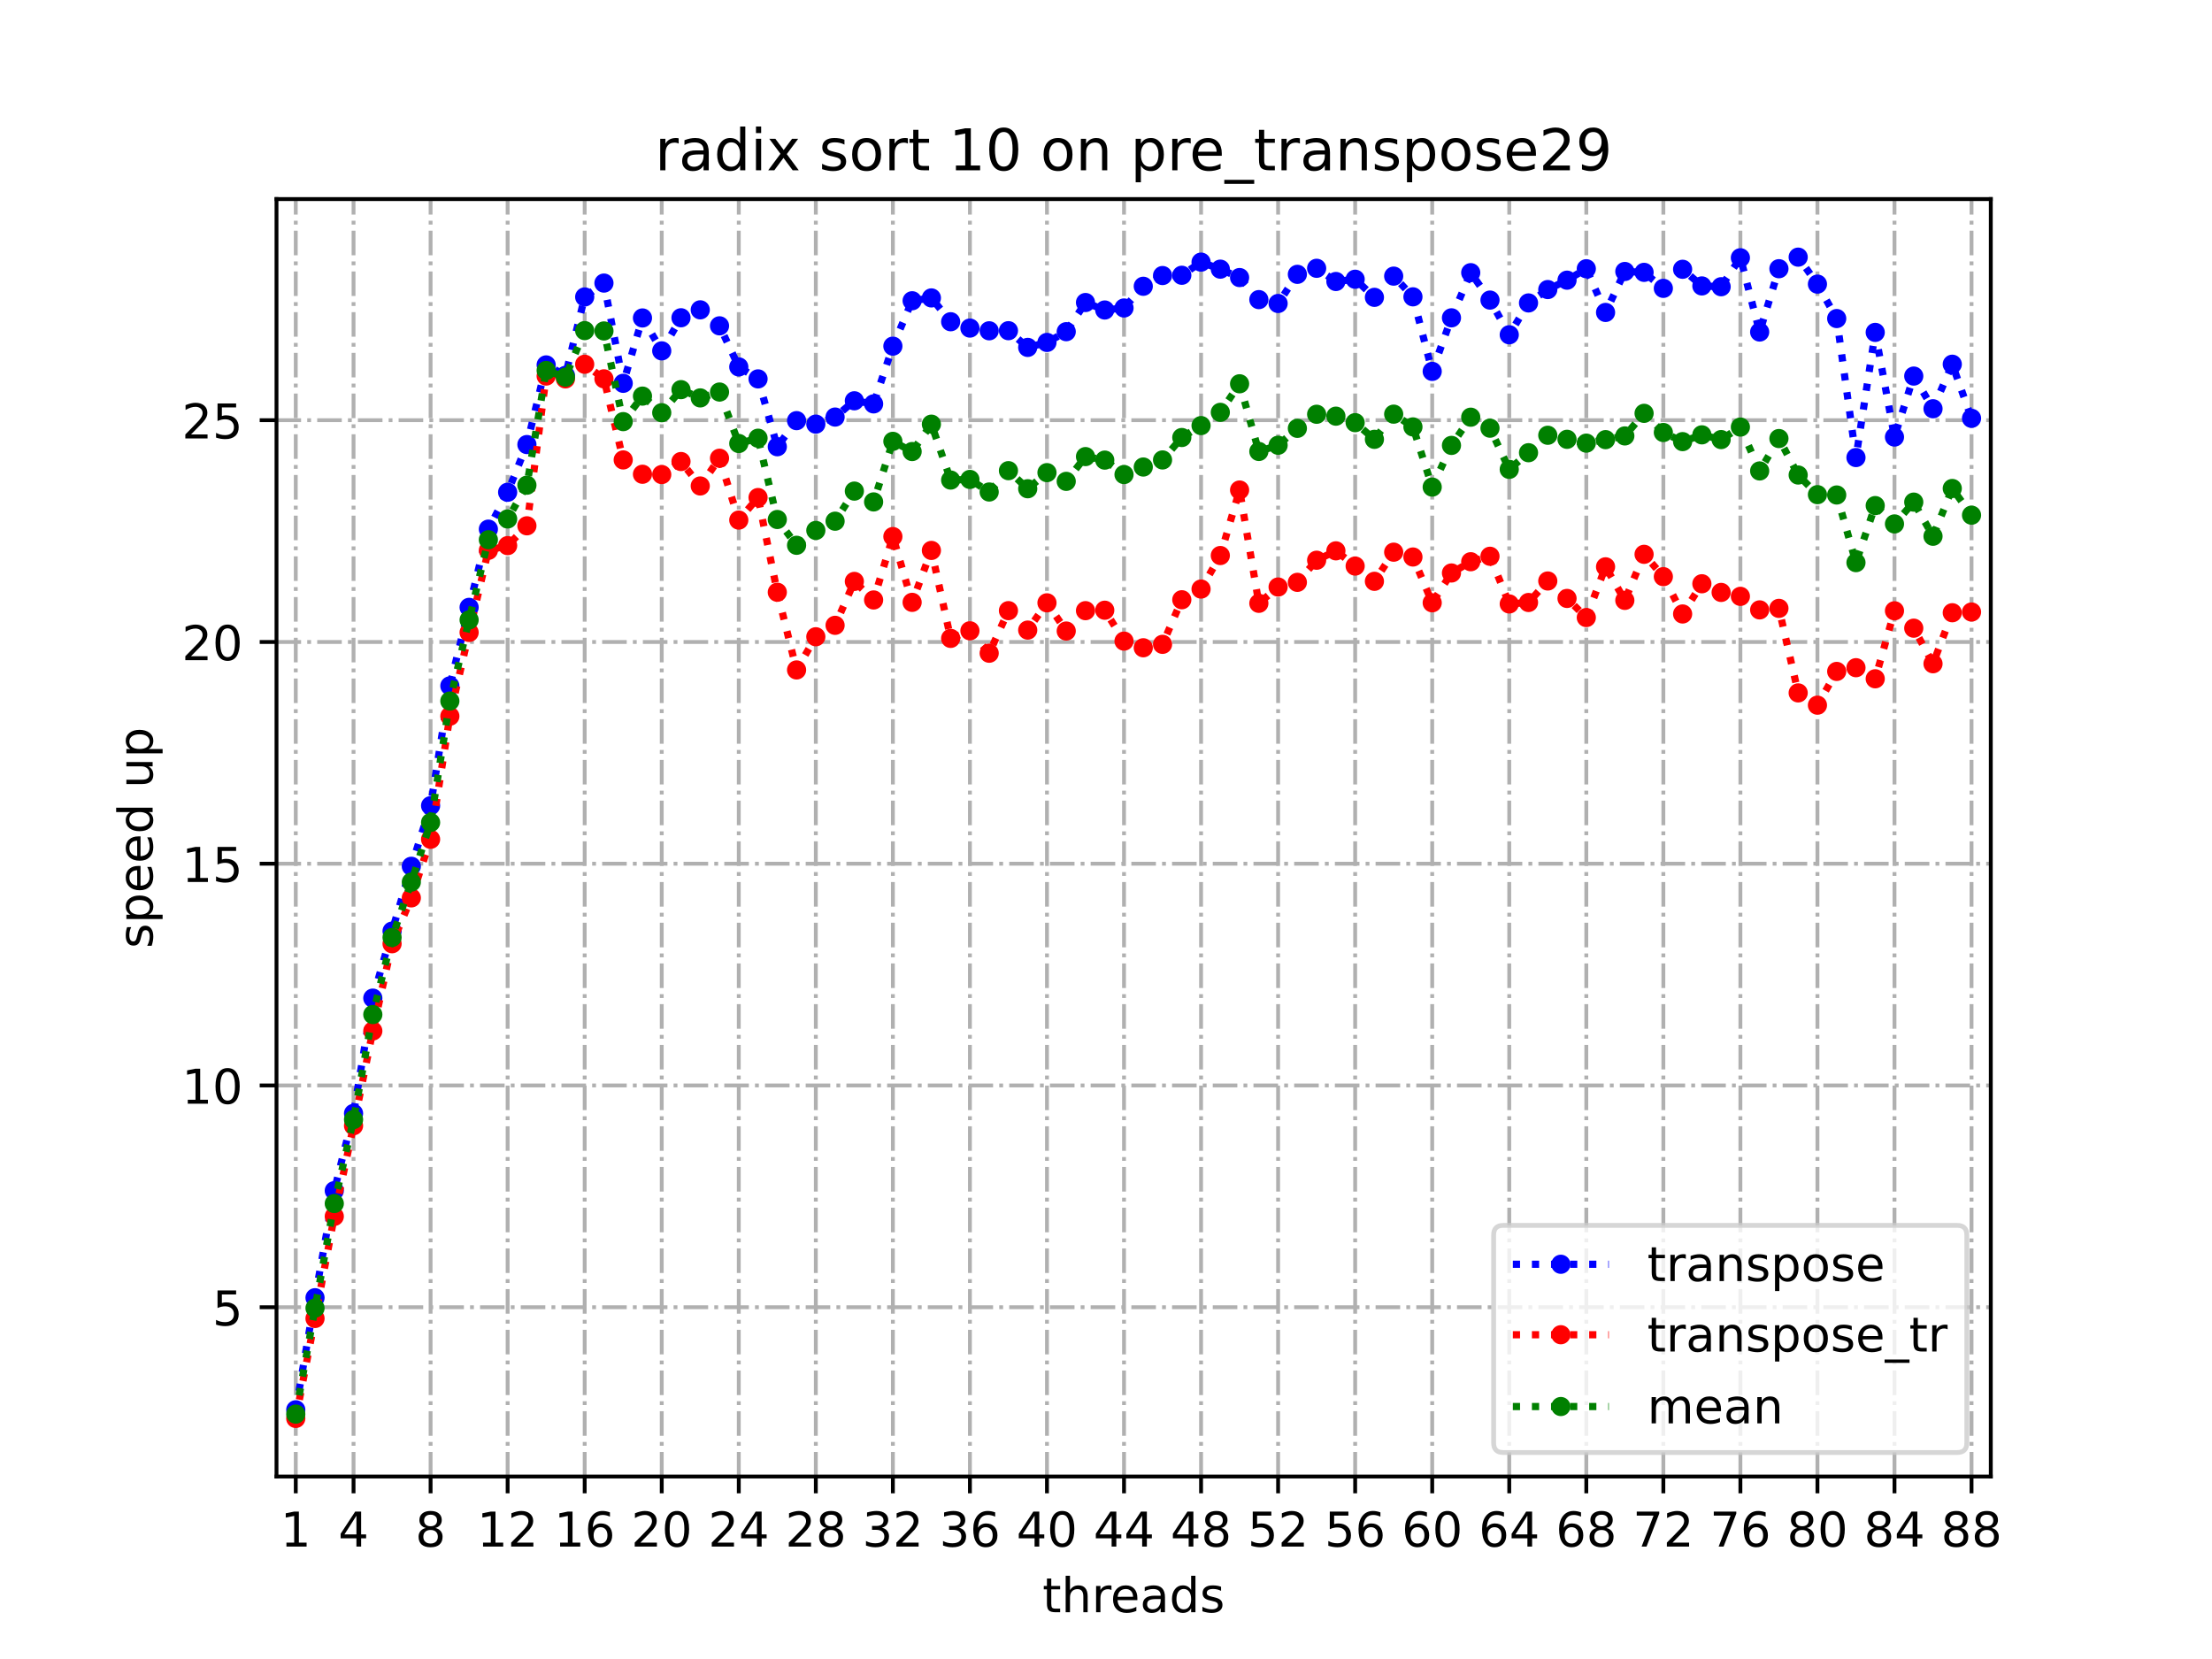 <?xml version="1.0" encoding="utf-8" standalone="no"?>
<!DOCTYPE svg PUBLIC "-//W3C//DTD SVG 1.1//EN"
  "http://www.w3.org/Graphics/SVG/1.1/DTD/svg11.dtd">
<!-- Created with matplotlib (https://matplotlib.org/) -->
<svg height="345.6pt" version="1.1" viewBox="0 0 460.8 345.6" width="460.8pt" xmlns="http://www.w3.org/2000/svg" xmlns:xlink="http://www.w3.org/1999/xlink">
 <defs>
  <style type="text/css">*{stroke-linecap:butt;stroke-linejoin:round;}</style>
 </defs>
 <g id="figure_1">
  <g id="patch_1">
   <path d="M 0 345.6 
L 460.8 345.6 
L 460.8 0 
L 0 0 
z
" style="fill:#ffffff;"/>
  </g>
  <g id="axes_1">
   <g id="patch_2">
    <path d="M 57.6 307.584 
L 414.72 307.584 
L 414.72 41.472 
L 57.6 41.472 
z
" style="fill:#ffffff;"/>
   </g>
   <g id="matplotlib.axis_1">
    <g id="xtick_1">
     <g id="line2d_1">
      <path clip-path="url(#p23e4db75ae)" d="M 61.613 307.584 
L 61.613 41.472 
" style="fill:none;stroke:#b0b0b0;stroke-dasharray:5.12,1.28,0.8,1.28;stroke-dashoffset:0;stroke-width:0.8;"/>
     </g>
     <g id="line2d_2">
      <defs>
       <path d="M 0 0 
L 0 3.5 
" id="m6b235b9b92" style="stroke:#000000;stroke-width:0.8;"/>
      </defs>
      <g>
       <use style="stroke:#000000;stroke-width:0.8;" x="61.613" xlink:href="#m6b235b9b92" y="307.584"/>
      </g>
     </g>
     <g id="text_1">
      <!-- 1 -->
      <g transform="translate(58.431 322.182)scale(0.1 -0.1)">
       <defs>
        <path d="M 12.406 8.297 
L 28.516 8.297 
L 28.516 63.922 
L 10.984 60.406 
L 10.984 69.391 
L 28.422 72.906 
L 38.281 72.906 
L 38.281 8.297 
L 54.391 8.297 
L 54.391 0 
L 12.406 0 
z
" id="DejaVuSans-49"/>
       </defs>
       <use xlink:href="#DejaVuSans-49"/>
      </g>
     </g>
    </g>
    <g id="xtick_2">
     <g id="line2d_3">
      <path clip-path="url(#p23e4db75ae)" d="M 73.65 307.584 
L 73.65 41.472 
" style="fill:none;stroke:#b0b0b0;stroke-dasharray:5.12,1.28,0.8,1.28;stroke-dashoffset:0;stroke-width:0.8;"/>
     </g>
     <g id="line2d_4">
      <g>
       <use style="stroke:#000000;stroke-width:0.8;" x="73.65" xlink:href="#m6b235b9b92" y="307.584"/>
      </g>
     </g>
     <g id="text_2">
      <!-- 4 -->
      <g transform="translate(70.469 322.182)scale(0.1 -0.1)">
       <defs>
        <path d="M 37.797 64.312 
L 12.891 25.391 
L 37.797 25.391 
z
M 35.203 72.906 
L 47.609 72.906 
L 47.609 25.391 
L 58.016 25.391 
L 58.016 17.188 
L 47.609 17.188 
L 47.609 0 
L 37.797 0 
L 37.797 17.188 
L 4.891 17.188 
L 4.891 26.703 
z
" id="DejaVuSans-52"/>
       </defs>
       <use xlink:href="#DejaVuSans-52"/>
      </g>
     </g>
    </g>
    <g id="xtick_3">
     <g id="line2d_5">
      <path clip-path="url(#p23e4db75ae)" d="M 89.701 307.584 
L 89.701 41.472 
" style="fill:none;stroke:#b0b0b0;stroke-dasharray:5.12,1.28,0.8,1.28;stroke-dashoffset:0;stroke-width:0.8;"/>
     </g>
     <g id="line2d_6">
      <g>
       <use style="stroke:#000000;stroke-width:0.8;" x="89.701" xlink:href="#m6b235b9b92" y="307.584"/>
      </g>
     </g>
     <g id="text_3">
      <!-- 8 -->
      <g transform="translate(86.519 322.182)scale(0.1 -0.1)">
       <defs>
        <path d="M 31.781 34.625 
Q 24.75 34.625 20.719 30.859 
Q 16.703 27.094 16.703 20.516 
Q 16.703 13.922 20.719 10.156 
Q 24.75 6.391 31.781 6.391 
Q 38.812 6.391 42.859 10.172 
Q 46.922 13.969 46.922 20.516 
Q 46.922 27.094 42.891 30.859 
Q 38.875 34.625 31.781 34.625 
z
M 21.922 38.812 
Q 15.578 40.375 12.031 44.719 
Q 8.5 49.078 8.5 55.328 
Q 8.5 64.062 14.719 69.141 
Q 20.953 74.219 31.781 74.219 
Q 42.672 74.219 48.875 69.141 
Q 55.078 64.062 55.078 55.328 
Q 55.078 49.078 51.531 44.719 
Q 48 40.375 41.703 38.812 
Q 48.828 37.156 52.797 32.312 
Q 56.781 27.484 56.781 20.516 
Q 56.781 9.906 50.312 4.234 
Q 43.844 -1.422 31.781 -1.422 
Q 19.734 -1.422 13.25 4.234 
Q 6.781 9.906 6.781 20.516 
Q 6.781 27.484 10.781 32.312 
Q 14.797 37.156 21.922 38.812 
z
M 18.312 54.391 
Q 18.312 48.734 21.844 45.562 
Q 25.391 42.391 31.781 42.391 
Q 38.141 42.391 41.719 45.562 
Q 45.312 48.734 45.312 54.391 
Q 45.312 60.062 41.719 63.234 
Q 38.141 66.406 31.781 66.406 
Q 25.391 66.406 21.844 63.234 
Q 18.312 60.062 18.312 54.391 
z
" id="DejaVuSans-56"/>
       </defs>
       <use xlink:href="#DejaVuSans-56"/>
      </g>
     </g>
    </g>
    <g id="xtick_4">
     <g id="line2d_7">
      <path clip-path="url(#p23e4db75ae)" d="M 105.751 307.584 
L 105.751 41.472 
" style="fill:none;stroke:#b0b0b0;stroke-dasharray:5.12,1.28,0.8,1.28;stroke-dashoffset:0;stroke-width:0.8;"/>
     </g>
     <g id="line2d_8">
      <g>
       <use style="stroke:#000000;stroke-width:0.8;" x="105.751" xlink:href="#m6b235b9b92" y="307.584"/>
      </g>
     </g>
     <g id="text_4">
      <!-- 12 -->
      <g transform="translate(99.389 322.182)scale(0.1 -0.1)">
       <defs>
        <path d="M 19.188 8.297 
L 53.609 8.297 
L 53.609 0 
L 7.328 0 
L 7.328 8.297 
Q 12.938 14.109 22.625 23.891 
Q 32.328 33.688 34.812 36.531 
Q 39.547 41.844 41.422 45.531 
Q 43.312 49.219 43.312 52.781 
Q 43.312 58.594 39.234 62.25 
Q 35.156 65.922 28.609 65.922 
Q 23.969 65.922 18.812 64.312 
Q 13.672 62.703 7.812 59.422 
L 7.812 69.391 
Q 13.766 71.781 18.938 73 
Q 24.125 74.219 28.422 74.219 
Q 39.75 74.219 46.484 68.547 
Q 53.219 62.891 53.219 53.422 
Q 53.219 48.922 51.531 44.891 
Q 49.859 40.875 45.406 35.406 
Q 44.188 33.984 37.641 27.219 
Q 31.109 20.453 19.188 8.297 
z
" id="DejaVuSans-50"/>
       </defs>
       <use xlink:href="#DejaVuSans-49"/>
       <use x="63.623" xlink:href="#DejaVuSans-50"/>
      </g>
     </g>
    </g>
    <g id="xtick_5">
     <g id="line2d_9">
      <path clip-path="url(#p23e4db75ae)" d="M 121.801 307.584 
L 121.801 41.472 
" style="fill:none;stroke:#b0b0b0;stroke-dasharray:5.12,1.28,0.8,1.28;stroke-dashoffset:0;stroke-width:0.8;"/>
     </g>
     <g id="line2d_10">
      <g>
       <use style="stroke:#000000;stroke-width:0.8;" x="121.801" xlink:href="#m6b235b9b92" y="307.584"/>
      </g>
     </g>
     <g id="text_5">
      <!-- 16 -->
      <g transform="translate(115.439 322.182)scale(0.1 -0.1)">
       <defs>
        <path d="M 33.016 40.375 
Q 26.375 40.375 22.484 35.828 
Q 18.609 31.297 18.609 23.391 
Q 18.609 15.531 22.484 10.953 
Q 26.375 6.391 33.016 6.391 
Q 39.656 6.391 43.531 10.953 
Q 47.406 15.531 47.406 23.391 
Q 47.406 31.297 43.531 35.828 
Q 39.656 40.375 33.016 40.375 
z
M 52.594 71.297 
L 52.594 62.312 
Q 48.875 64.062 45.094 64.984 
Q 41.312 65.922 37.594 65.922 
Q 27.828 65.922 22.672 59.328 
Q 17.531 52.734 16.797 39.406 
Q 19.672 43.656 24.016 45.922 
Q 28.375 48.188 33.594 48.188 
Q 44.578 48.188 50.953 41.516 
Q 57.328 34.859 57.328 23.391 
Q 57.328 12.156 50.688 5.359 
Q 44.047 -1.422 33.016 -1.422 
Q 20.359 -1.422 13.672 8.266 
Q 6.984 17.969 6.984 36.375 
Q 6.984 53.656 15.188 63.938 
Q 23.391 74.219 37.203 74.219 
Q 40.922 74.219 44.703 73.484 
Q 48.484 72.75 52.594 71.297 
z
" id="DejaVuSans-54"/>
       </defs>
       <use xlink:href="#DejaVuSans-49"/>
       <use x="63.623" xlink:href="#DejaVuSans-54"/>
      </g>
     </g>
    </g>
    <g id="xtick_6">
     <g id="line2d_11">
      <path clip-path="url(#p23e4db75ae)" d="M 137.852 307.584 
L 137.852 41.472 
" style="fill:none;stroke:#b0b0b0;stroke-dasharray:5.12,1.28,0.8,1.28;stroke-dashoffset:0;stroke-width:0.8;"/>
     </g>
     <g id="line2d_12">
      <g>
       <use style="stroke:#000000;stroke-width:0.8;" x="137.852" xlink:href="#m6b235b9b92" y="307.584"/>
      </g>
     </g>
     <g id="text_6">
      <!-- 20 -->
      <g transform="translate(131.489 322.182)scale(0.1 -0.1)">
       <defs>
        <path d="M 31.781 66.406 
Q 24.172 66.406 20.328 58.906 
Q 16.5 51.422 16.5 36.375 
Q 16.5 21.391 20.328 13.891 
Q 24.172 6.391 31.781 6.391 
Q 39.453 6.391 43.281 13.891 
Q 47.125 21.391 47.125 36.375 
Q 47.125 51.422 43.281 58.906 
Q 39.453 66.406 31.781 66.406 
z
M 31.781 74.219 
Q 44.047 74.219 50.516 64.516 
Q 56.984 54.828 56.984 36.375 
Q 56.984 17.969 50.516 8.266 
Q 44.047 -1.422 31.781 -1.422 
Q 19.531 -1.422 13.062 8.266 
Q 6.594 17.969 6.594 36.375 
Q 6.594 54.828 13.062 64.516 
Q 19.531 74.219 31.781 74.219 
z
" id="DejaVuSans-48"/>
       </defs>
       <use xlink:href="#DejaVuSans-50"/>
       <use x="63.623" xlink:href="#DejaVuSans-48"/>
      </g>
     </g>
    </g>
    <g id="xtick_7">
     <g id="line2d_13">
      <path clip-path="url(#p23e4db75ae)" d="M 153.902 307.584 
L 153.902 41.472 
" style="fill:none;stroke:#b0b0b0;stroke-dasharray:5.12,1.28,0.8,1.28;stroke-dashoffset:0;stroke-width:0.8;"/>
     </g>
     <g id="line2d_14">
      <g>
       <use style="stroke:#000000;stroke-width:0.8;" x="153.902" xlink:href="#m6b235b9b92" y="307.584"/>
      </g>
     </g>
     <g id="text_7">
      <!-- 24 -->
      <g transform="translate(147.54 322.182)scale(0.1 -0.1)">
       <use xlink:href="#DejaVuSans-50"/>
       <use x="63.623" xlink:href="#DejaVuSans-52"/>
      </g>
     </g>
    </g>
    <g id="xtick_8">
     <g id="line2d_15">
      <path clip-path="url(#p23e4db75ae)" d="M 169.952 307.584 
L 169.952 41.472 
" style="fill:none;stroke:#b0b0b0;stroke-dasharray:5.12,1.28,0.8,1.28;stroke-dashoffset:0;stroke-width:0.8;"/>
     </g>
     <g id="line2d_16">
      <g>
       <use style="stroke:#000000;stroke-width:0.8;" x="169.952" xlink:href="#m6b235b9b92" y="307.584"/>
      </g>
     </g>
     <g id="text_8">
      <!-- 28 -->
      <g transform="translate(163.59 322.182)scale(0.1 -0.1)">
       <use xlink:href="#DejaVuSans-50"/>
       <use x="63.623" xlink:href="#DejaVuSans-56"/>
      </g>
     </g>
    </g>
    <g id="xtick_9">
     <g id="line2d_17">
      <path clip-path="url(#p23e4db75ae)" d="M 186.003 307.584 
L 186.003 41.472 
" style="fill:none;stroke:#b0b0b0;stroke-dasharray:5.12,1.28,0.8,1.28;stroke-dashoffset:0;stroke-width:0.8;"/>
     </g>
     <g id="line2d_18">
      <g>
       <use style="stroke:#000000;stroke-width:0.8;" x="186.003" xlink:href="#m6b235b9b92" y="307.584"/>
      </g>
     </g>
     <g id="text_9">
      <!-- 32 -->
      <g transform="translate(179.64 322.182)scale(0.1 -0.1)">
       <defs>
        <path d="M 40.578 39.312 
Q 47.656 37.797 51.625 33 
Q 55.609 28.219 55.609 21.188 
Q 55.609 10.406 48.188 4.484 
Q 40.766 -1.422 27.094 -1.422 
Q 22.516 -1.422 17.656 -0.516 
Q 12.797 0.391 7.625 2.203 
L 7.625 11.719 
Q 11.719 9.328 16.594 8.109 
Q 21.484 6.891 26.812 6.891 
Q 36.078 6.891 40.938 10.547 
Q 45.797 14.203 45.797 21.188 
Q 45.797 27.641 41.281 31.266 
Q 36.766 34.906 28.719 34.906 
L 20.219 34.906 
L 20.219 43.016 
L 29.109 43.016 
Q 36.375 43.016 40.234 45.922 
Q 44.094 48.828 44.094 54.297 
Q 44.094 59.906 40.109 62.906 
Q 36.141 65.922 28.719 65.922 
Q 24.656 65.922 20.016 65.031 
Q 15.375 64.156 9.812 62.312 
L 9.812 71.094 
Q 15.438 72.656 20.344 73.438 
Q 25.25 74.219 29.594 74.219 
Q 40.828 74.219 47.359 69.109 
Q 53.906 64.016 53.906 55.328 
Q 53.906 49.266 50.438 45.094 
Q 46.969 40.922 40.578 39.312 
z
" id="DejaVuSans-51"/>
       </defs>
       <use xlink:href="#DejaVuSans-51"/>
       <use x="63.623" xlink:href="#DejaVuSans-50"/>
      </g>
     </g>
    </g>
    <g id="xtick_10">
     <g id="line2d_19">
      <path clip-path="url(#p23e4db75ae)" d="M 202.053 307.584 
L 202.053 41.472 
" style="fill:none;stroke:#b0b0b0;stroke-dasharray:5.12,1.28,0.8,1.28;stroke-dashoffset:0;stroke-width:0.8;"/>
     </g>
     <g id="line2d_20">
      <g>
       <use style="stroke:#000000;stroke-width:0.8;" x="202.053" xlink:href="#m6b235b9b92" y="307.584"/>
      </g>
     </g>
     <g id="text_10">
      <!-- 36 -->
      <g transform="translate(195.691 322.182)scale(0.1 -0.1)">
       <use xlink:href="#DejaVuSans-51"/>
       <use x="63.623" xlink:href="#DejaVuSans-54"/>
      </g>
     </g>
    </g>
    <g id="xtick_11">
     <g id="line2d_21">
      <path clip-path="url(#p23e4db75ae)" d="M 218.103 307.584 
L 218.103 41.472 
" style="fill:none;stroke:#b0b0b0;stroke-dasharray:5.12,1.28,0.8,1.28;stroke-dashoffset:0;stroke-width:0.8;"/>
     </g>
     <g id="line2d_22">
      <g>
       <use style="stroke:#000000;stroke-width:0.8;" x="218.103" xlink:href="#m6b235b9b92" y="307.584"/>
      </g>
     </g>
     <g id="text_11">
      <!-- 40 -->
      <g transform="translate(211.741 322.182)scale(0.1 -0.1)">
       <use xlink:href="#DejaVuSans-52"/>
       <use x="63.623" xlink:href="#DejaVuSans-48"/>
      </g>
     </g>
    </g>
    <g id="xtick_12">
     <g id="line2d_23">
      <path clip-path="url(#p23e4db75ae)" d="M 234.154 307.584 
L 234.154 41.472 
" style="fill:none;stroke:#b0b0b0;stroke-dasharray:5.12,1.28,0.8,1.28;stroke-dashoffset:0;stroke-width:0.8;"/>
     </g>
     <g id="line2d_24">
      <g>
       <use style="stroke:#000000;stroke-width:0.8;" x="234.154" xlink:href="#m6b235b9b92" y="307.584"/>
      </g>
     </g>
     <g id="text_12">
      <!-- 44 -->
      <g transform="translate(227.791 322.182)scale(0.1 -0.1)">
       <use xlink:href="#DejaVuSans-52"/>
       <use x="63.623" xlink:href="#DejaVuSans-52"/>
      </g>
     </g>
    </g>
    <g id="xtick_13">
     <g id="line2d_25">
      <path clip-path="url(#p23e4db75ae)" d="M 250.204 307.584 
L 250.204 41.472 
" style="fill:none;stroke:#b0b0b0;stroke-dasharray:5.12,1.28,0.8,1.28;stroke-dashoffset:0;stroke-width:0.8;"/>
     </g>
     <g id="line2d_26">
      <g>
       <use style="stroke:#000000;stroke-width:0.8;" x="250.204" xlink:href="#m6b235b9b92" y="307.584"/>
      </g>
     </g>
     <g id="text_13">
      <!-- 48 -->
      <g transform="translate(243.842 322.182)scale(0.1 -0.1)">
       <use xlink:href="#DejaVuSans-52"/>
       <use x="63.623" xlink:href="#DejaVuSans-56"/>
      </g>
     </g>
    </g>
    <g id="xtick_14">
     <g id="line2d_27">
      <path clip-path="url(#p23e4db75ae)" d="M 266.254 307.584 
L 266.254 41.472 
" style="fill:none;stroke:#b0b0b0;stroke-dasharray:5.12,1.28,0.8,1.28;stroke-dashoffset:0;stroke-width:0.8;"/>
     </g>
     <g id="line2d_28">
      <g>
       <use style="stroke:#000000;stroke-width:0.8;" x="266.254" xlink:href="#m6b235b9b92" y="307.584"/>
      </g>
     </g>
     <g id="text_14">
      <!-- 52 -->
      <g transform="translate(259.892 322.182)scale(0.1 -0.1)">
       <defs>
        <path d="M 10.797 72.906 
L 49.516 72.906 
L 49.516 64.594 
L 19.828 64.594 
L 19.828 46.734 
Q 21.969 47.469 24.109 47.828 
Q 26.266 48.188 28.422 48.188 
Q 40.625 48.188 47.75 41.5 
Q 54.891 34.812 54.891 23.391 
Q 54.891 11.625 47.562 5.094 
Q 40.234 -1.422 26.906 -1.422 
Q 22.312 -1.422 17.547 -0.641 
Q 12.797 0.141 7.719 1.703 
L 7.719 11.625 
Q 12.109 9.234 16.797 8.062 
Q 21.484 6.891 26.703 6.891 
Q 35.156 6.891 40.078 11.328 
Q 45.016 15.766 45.016 23.391 
Q 45.016 31 40.078 35.438 
Q 35.156 39.891 26.703 39.891 
Q 22.75 39.891 18.812 39.016 
Q 14.891 38.141 10.797 36.281 
z
" id="DejaVuSans-53"/>
       </defs>
       <use xlink:href="#DejaVuSans-53"/>
       <use x="63.623" xlink:href="#DejaVuSans-50"/>
      </g>
     </g>
    </g>
    <g id="xtick_15">
     <g id="line2d_29">
      <path clip-path="url(#p23e4db75ae)" d="M 282.305 307.584 
L 282.305 41.472 
" style="fill:none;stroke:#b0b0b0;stroke-dasharray:5.12,1.28,0.8,1.28;stroke-dashoffset:0;stroke-width:0.8;"/>
     </g>
     <g id="line2d_30">
      <g>
       <use style="stroke:#000000;stroke-width:0.8;" x="282.305" xlink:href="#m6b235b9b92" y="307.584"/>
      </g>
     </g>
     <g id="text_15">
      <!-- 56 -->
      <g transform="translate(275.942 322.182)scale(0.1 -0.1)">
       <use xlink:href="#DejaVuSans-53"/>
       <use x="63.623" xlink:href="#DejaVuSans-54"/>
      </g>
     </g>
    </g>
    <g id="xtick_16">
     <g id="line2d_31">
      <path clip-path="url(#p23e4db75ae)" d="M 298.355 307.584 
L 298.355 41.472 
" style="fill:none;stroke:#b0b0b0;stroke-dasharray:5.12,1.28,0.8,1.28;stroke-dashoffset:0;stroke-width:0.8;"/>
     </g>
     <g id="line2d_32">
      <g>
       <use style="stroke:#000000;stroke-width:0.8;" x="298.355" xlink:href="#m6b235b9b92" y="307.584"/>
      </g>
     </g>
     <g id="text_16">
      <!-- 60 -->
      <g transform="translate(291.993 322.182)scale(0.1 -0.1)">
       <use xlink:href="#DejaVuSans-54"/>
       <use x="63.623" xlink:href="#DejaVuSans-48"/>
      </g>
     </g>
    </g>
    <g id="xtick_17">
     <g id="line2d_33">
      <path clip-path="url(#p23e4db75ae)" d="M 314.405 307.584 
L 314.405 41.472 
" style="fill:none;stroke:#b0b0b0;stroke-dasharray:5.12,1.28,0.8,1.28;stroke-dashoffset:0;stroke-width:0.8;"/>
     </g>
     <g id="line2d_34">
      <g>
       <use style="stroke:#000000;stroke-width:0.8;" x="314.405" xlink:href="#m6b235b9b92" y="307.584"/>
      </g>
     </g>
     <g id="text_17">
      <!-- 64 -->
      <g transform="translate(308.043 322.182)scale(0.1 -0.1)">
       <use xlink:href="#DejaVuSans-54"/>
       <use x="63.623" xlink:href="#DejaVuSans-52"/>
      </g>
     </g>
    </g>
    <g id="xtick_18">
     <g id="line2d_35">
      <path clip-path="url(#p23e4db75ae)" d="M 330.456 307.584 
L 330.456 41.472 
" style="fill:none;stroke:#b0b0b0;stroke-dasharray:5.12,1.28,0.8,1.28;stroke-dashoffset:0;stroke-width:0.8;"/>
     </g>
     <g id="line2d_36">
      <g>
       <use style="stroke:#000000;stroke-width:0.8;" x="330.456" xlink:href="#m6b235b9b92" y="307.584"/>
      </g>
     </g>
     <g id="text_18">
      <!-- 68 -->
      <g transform="translate(324.093 322.182)scale(0.1 -0.1)">
       <use xlink:href="#DejaVuSans-54"/>
       <use x="63.623" xlink:href="#DejaVuSans-56"/>
      </g>
     </g>
    </g>
    <g id="xtick_19">
     <g id="line2d_37">
      <path clip-path="url(#p23e4db75ae)" d="M 346.506 307.584 
L 346.506 41.472 
" style="fill:none;stroke:#b0b0b0;stroke-dasharray:5.12,1.28,0.8,1.28;stroke-dashoffset:0;stroke-width:0.8;"/>
     </g>
     <g id="line2d_38">
      <g>
       <use style="stroke:#000000;stroke-width:0.8;" x="346.506" xlink:href="#m6b235b9b92" y="307.584"/>
      </g>
     </g>
     <g id="text_19">
      <!-- 72 -->
      <g transform="translate(340.144 322.182)scale(0.1 -0.1)">
       <defs>
        <path d="M 8.203 72.906 
L 55.078 72.906 
L 55.078 68.703 
L 28.609 0 
L 18.312 0 
L 43.219 64.594 
L 8.203 64.594 
z
" id="DejaVuSans-55"/>
       </defs>
       <use xlink:href="#DejaVuSans-55"/>
       <use x="63.623" xlink:href="#DejaVuSans-50"/>
      </g>
     </g>
    </g>
    <g id="xtick_20">
     <g id="line2d_39">
      <path clip-path="url(#p23e4db75ae)" d="M 362.556 307.584 
L 362.556 41.472 
" style="fill:none;stroke:#b0b0b0;stroke-dasharray:5.12,1.28,0.8,1.28;stroke-dashoffset:0;stroke-width:0.8;"/>
     </g>
     <g id="line2d_40">
      <g>
       <use style="stroke:#000000;stroke-width:0.8;" x="362.556" xlink:href="#m6b235b9b92" y="307.584"/>
      </g>
     </g>
     <g id="text_20">
      <!-- 76 -->
      <g transform="translate(356.194 322.182)scale(0.1 -0.1)">
       <use xlink:href="#DejaVuSans-55"/>
       <use x="63.623" xlink:href="#DejaVuSans-54"/>
      </g>
     </g>
    </g>
    <g id="xtick_21">
     <g id="line2d_41">
      <path clip-path="url(#p23e4db75ae)" d="M 378.607 307.584 
L 378.607 41.472 
" style="fill:none;stroke:#b0b0b0;stroke-dasharray:5.12,1.28,0.8,1.28;stroke-dashoffset:0;stroke-width:0.8;"/>
     </g>
     <g id="line2d_42">
      <g>
       <use style="stroke:#000000;stroke-width:0.8;" x="378.607" xlink:href="#m6b235b9b92" y="307.584"/>
      </g>
     </g>
     <g id="text_21">
      <!-- 80 -->
      <g transform="translate(372.244 322.182)scale(0.1 -0.1)">
       <use xlink:href="#DejaVuSans-56"/>
       <use x="63.623" xlink:href="#DejaVuSans-48"/>
      </g>
     </g>
    </g>
    <g id="xtick_22">
     <g id="line2d_43">
      <path clip-path="url(#p23e4db75ae)" d="M 394.657 307.584 
L 394.657 41.472 
" style="fill:none;stroke:#b0b0b0;stroke-dasharray:5.12,1.28,0.8,1.28;stroke-dashoffset:0;stroke-width:0.8;"/>
     </g>
     <g id="line2d_44">
      <g>
       <use style="stroke:#000000;stroke-width:0.8;" x="394.657" xlink:href="#m6b235b9b92" y="307.584"/>
      </g>
     </g>
     <g id="text_22">
      <!-- 84 -->
      <g transform="translate(388.295 322.182)scale(0.1 -0.1)">
       <use xlink:href="#DejaVuSans-56"/>
       <use x="63.623" xlink:href="#DejaVuSans-52"/>
      </g>
     </g>
    </g>
    <g id="xtick_23">
     <g id="line2d_45">
      <path clip-path="url(#p23e4db75ae)" d="M 410.707 307.584 
L 410.707 41.472 
" style="fill:none;stroke:#b0b0b0;stroke-dasharray:5.12,1.28,0.8,1.28;stroke-dashoffset:0;stroke-width:0.8;"/>
     </g>
     <g id="line2d_46">
      <g>
       <use style="stroke:#000000;stroke-width:0.8;" x="410.707" xlink:href="#m6b235b9b92" y="307.584"/>
      </g>
     </g>
     <g id="text_23">
      <!-- 88 -->
      <g transform="translate(404.345 322.182)scale(0.1 -0.1)">
       <use xlink:href="#DejaVuSans-56"/>
       <use x="63.623" xlink:href="#DejaVuSans-56"/>
      </g>
     </g>
    </g>
    <g id="text_24">
     <!-- threads -->
     <g transform="translate(217.169 335.861)scale(0.1 -0.1)">
      <defs>
       <path d="M 18.312 70.219 
L 18.312 54.688 
L 36.812 54.688 
L 36.812 47.703 
L 18.312 47.703 
L 18.312 18.016 
Q 18.312 11.328 20.141 9.422 
Q 21.969 7.516 27.594 7.516 
L 36.812 7.516 
L 36.812 0 
L 27.594 0 
Q 17.188 0 13.234 3.875 
Q 9.281 7.766 9.281 18.016 
L 9.281 47.703 
L 2.688 47.703 
L 2.688 54.688 
L 9.281 54.688 
L 9.281 70.219 
z
" id="DejaVuSans-116"/>
       <path d="M 54.891 33.016 
L 54.891 0 
L 45.906 0 
L 45.906 32.719 
Q 45.906 40.484 42.875 44.328 
Q 39.844 48.188 33.797 48.188 
Q 26.516 48.188 22.312 43.547 
Q 18.109 38.922 18.109 30.906 
L 18.109 0 
L 9.078 0 
L 9.078 75.984 
L 18.109 75.984 
L 18.109 46.188 
Q 21.344 51.125 25.703 53.562 
Q 30.078 56 35.797 56 
Q 45.219 56 50.047 50.172 
Q 54.891 44.344 54.891 33.016 
z
" id="DejaVuSans-104"/>
       <path d="M 41.109 46.297 
Q 39.594 47.172 37.812 47.578 
Q 36.031 48 33.891 48 
Q 26.266 48 22.188 43.047 
Q 18.109 38.094 18.109 28.812 
L 18.109 0 
L 9.078 0 
L 9.078 54.688 
L 18.109 54.688 
L 18.109 46.188 
Q 20.953 51.172 25.484 53.578 
Q 30.031 56 36.531 56 
Q 37.453 56 38.578 55.875 
Q 39.703 55.766 41.062 55.516 
z
" id="DejaVuSans-114"/>
       <path d="M 56.203 29.594 
L 56.203 25.203 
L 14.891 25.203 
Q 15.484 15.922 20.484 11.062 
Q 25.484 6.203 34.422 6.203 
Q 39.594 6.203 44.453 7.469 
Q 49.312 8.734 54.109 11.281 
L 54.109 2.781 
Q 49.266 0.734 44.188 -0.344 
Q 39.109 -1.422 33.891 -1.422 
Q 20.797 -1.422 13.156 6.188 
Q 5.516 13.812 5.516 26.812 
Q 5.516 40.234 12.766 48.109 
Q 20.016 56 32.328 56 
Q 43.359 56 49.781 48.891 
Q 56.203 41.797 56.203 29.594 
z
M 47.219 32.234 
Q 47.125 39.594 43.094 43.984 
Q 39.062 48.391 32.422 48.391 
Q 24.906 48.391 20.391 44.141 
Q 15.875 39.891 15.188 32.172 
z
" id="DejaVuSans-101"/>
       <path d="M 34.281 27.484 
Q 23.391 27.484 19.188 25 
Q 14.984 22.516 14.984 16.5 
Q 14.984 11.719 18.141 8.906 
Q 21.297 6.109 26.703 6.109 
Q 34.188 6.109 38.703 11.406 
Q 43.219 16.703 43.219 25.484 
L 43.219 27.484 
z
M 52.203 31.203 
L 52.203 0 
L 43.219 0 
L 43.219 8.297 
Q 40.141 3.328 35.547 0.953 
Q 30.953 -1.422 24.312 -1.422 
Q 15.922 -1.422 10.953 3.297 
Q 6 8.016 6 15.922 
Q 6 25.141 12.172 29.828 
Q 18.359 34.516 30.609 34.516 
L 43.219 34.516 
L 43.219 35.406 
Q 43.219 41.609 39.141 45 
Q 35.062 48.391 27.688 48.391 
Q 23 48.391 18.547 47.266 
Q 14.109 46.141 10.016 43.891 
L 10.016 52.203 
Q 14.938 54.109 19.578 55.047 
Q 24.219 56 28.609 56 
Q 40.484 56 46.344 49.844 
Q 52.203 43.703 52.203 31.203 
z
" id="DejaVuSans-97"/>
       <path d="M 45.406 46.391 
L 45.406 75.984 
L 54.391 75.984 
L 54.391 0 
L 45.406 0 
L 45.406 8.203 
Q 42.578 3.328 38.25 0.953 
Q 33.938 -1.422 27.875 -1.422 
Q 17.969 -1.422 11.734 6.484 
Q 5.516 14.406 5.516 27.297 
Q 5.516 40.188 11.734 48.094 
Q 17.969 56 27.875 56 
Q 33.938 56 38.25 53.625 
Q 42.578 51.266 45.406 46.391 
z
M 14.797 27.297 
Q 14.797 17.391 18.875 11.75 
Q 22.953 6.109 30.078 6.109 
Q 37.203 6.109 41.297 11.75 
Q 45.406 17.391 45.406 27.297 
Q 45.406 37.203 41.297 42.844 
Q 37.203 48.484 30.078 48.484 
Q 22.953 48.484 18.875 42.844 
Q 14.797 37.203 14.797 27.297 
z
" id="DejaVuSans-100"/>
       <path d="M 44.281 53.078 
L 44.281 44.578 
Q 40.484 46.531 36.375 47.5 
Q 32.281 48.484 27.875 48.484 
Q 21.188 48.484 17.844 46.438 
Q 14.5 44.391 14.5 40.281 
Q 14.5 37.156 16.891 35.375 
Q 19.281 33.594 26.516 31.984 
L 29.594 31.297 
Q 39.156 29.25 43.188 25.516 
Q 47.219 21.781 47.219 15.094 
Q 47.219 7.469 41.188 3.016 
Q 35.156 -1.422 24.609 -1.422 
Q 20.219 -1.422 15.453 -0.562 
Q 10.688 0.297 5.422 2 
L 5.422 11.281 
Q 10.406 8.688 15.234 7.391 
Q 20.062 6.109 24.812 6.109 
Q 31.156 6.109 34.562 8.281 
Q 37.984 10.453 37.984 14.406 
Q 37.984 18.062 35.516 20.016 
Q 33.062 21.969 24.703 23.781 
L 21.578 24.516 
Q 13.234 26.266 9.516 29.906 
Q 5.812 33.547 5.812 39.891 
Q 5.812 47.609 11.281 51.797 
Q 16.75 56 26.812 56 
Q 31.781 56 36.172 55.266 
Q 40.578 54.547 44.281 53.078 
z
" id="DejaVuSans-115"/>
      </defs>
      <use xlink:href="#DejaVuSans-116"/>
      <use x="39.209" xlink:href="#DejaVuSans-104"/>
      <use x="102.588" xlink:href="#DejaVuSans-114"/>
      <use x="141.451" xlink:href="#DejaVuSans-101"/>
      <use x="202.975" xlink:href="#DejaVuSans-97"/>
      <use x="264.254" xlink:href="#DejaVuSans-100"/>
      <use x="327.73" xlink:href="#DejaVuSans-115"/>
     </g>
    </g>
   </g>
   <g id="matplotlib.axis_2">
    <g id="ytick_1">
     <g id="line2d_47">
      <path clip-path="url(#p23e4db75ae)" d="M 57.6 272.317 
L 414.72 272.317 
" style="fill:none;stroke:#b0b0b0;stroke-dasharray:5.12,1.28,0.8,1.28;stroke-dashoffset:0;stroke-width:0.8;"/>
     </g>
     <g id="line2d_48">
      <defs>
       <path d="M 0 0 
L -3.5 0 
" id="m58909c78f4" style="stroke:#000000;stroke-width:0.8;"/>
      </defs>
      <g>
       <use style="stroke:#000000;stroke-width:0.8;" x="57.6" xlink:href="#m58909c78f4" y="272.317"/>
      </g>
     </g>
     <g id="text_25">
      <!-- 5 -->
      <g transform="translate(44.237 276.117)scale(0.1 -0.1)">
       <use xlink:href="#DejaVuSans-53"/>
      </g>
     </g>
    </g>
    <g id="ytick_2">
     <g id="line2d_49">
      <path clip-path="url(#p23e4db75ae)" d="M 57.6 226.122 
L 414.72 226.122 
" style="fill:none;stroke:#b0b0b0;stroke-dasharray:5.12,1.28,0.8,1.28;stroke-dashoffset:0;stroke-width:0.8;"/>
     </g>
     <g id="line2d_50">
      <g>
       <use style="stroke:#000000;stroke-width:0.8;" x="57.6" xlink:href="#m58909c78f4" y="226.122"/>
      </g>
     </g>
     <g id="text_26">
      <!-- 10 -->
      <g transform="translate(37.875 229.922)scale(0.1 -0.1)">
       <use xlink:href="#DejaVuSans-49"/>
       <use x="63.623" xlink:href="#DejaVuSans-48"/>
      </g>
     </g>
    </g>
    <g id="ytick_3">
     <g id="line2d_51">
      <path clip-path="url(#p23e4db75ae)" d="M 57.6 179.927 
L 414.72 179.927 
" style="fill:none;stroke:#b0b0b0;stroke-dasharray:5.12,1.28,0.8,1.28;stroke-dashoffset:0;stroke-width:0.8;"/>
     </g>
     <g id="line2d_52">
      <g>
       <use style="stroke:#000000;stroke-width:0.8;" x="57.6" xlink:href="#m58909c78f4" y="179.927"/>
      </g>
     </g>
     <g id="text_27">
      <!-- 15 -->
      <g transform="translate(37.875 183.726)scale(0.1 -0.1)">
       <use xlink:href="#DejaVuSans-49"/>
       <use x="63.623" xlink:href="#DejaVuSans-53"/>
      </g>
     </g>
    </g>
    <g id="ytick_4">
     <g id="line2d_53">
      <path clip-path="url(#p23e4db75ae)" d="M 57.6 133.732 
L 414.72 133.732 
" style="fill:none;stroke:#b0b0b0;stroke-dasharray:5.12,1.28,0.8,1.28;stroke-dashoffset:0;stroke-width:0.8;"/>
     </g>
     <g id="line2d_54">
      <g>
       <use style="stroke:#000000;stroke-width:0.8;" x="57.6" xlink:href="#m58909c78f4" y="133.732"/>
      </g>
     </g>
     <g id="text_28">
      <!-- 20 -->
      <g transform="translate(37.875 137.531)scale(0.1 -0.1)">
       <use xlink:href="#DejaVuSans-50"/>
       <use x="63.623" xlink:href="#DejaVuSans-48"/>
      </g>
     </g>
    </g>
    <g id="ytick_5">
     <g id="line2d_55">
      <path clip-path="url(#p23e4db75ae)" d="M 57.6 87.537 
L 414.72 87.537 
" style="fill:none;stroke:#b0b0b0;stroke-dasharray:5.12,1.28,0.8,1.28;stroke-dashoffset:0;stroke-width:0.8;"/>
     </g>
     <g id="line2d_56">
      <g>
       <use style="stroke:#000000;stroke-width:0.8;" x="57.6" xlink:href="#m58909c78f4" y="87.537"/>
      </g>
     </g>
     <g id="text_29">
      <!-- 25 -->
      <g transform="translate(37.875 91.336)scale(0.1 -0.1)">
       <use xlink:href="#DejaVuSans-50"/>
       <use x="63.623" xlink:href="#DejaVuSans-53"/>
      </g>
     </g>
    </g>
    <g id="text_30">
     <!-- speed up -->
     <g transform="translate(31.795 197.566)rotate(-90)scale(0.1 -0.1)">
      <defs>
       <path d="M 18.109 8.203 
L 18.109 -20.797 
L 9.078 -20.797 
L 9.078 54.688 
L 18.109 54.688 
L 18.109 46.391 
Q 20.953 51.266 25.266 53.625 
Q 29.594 56 35.594 56 
Q 45.562 56 51.781 48.094 
Q 58.016 40.188 58.016 27.297 
Q 58.016 14.406 51.781 6.484 
Q 45.562 -1.422 35.594 -1.422 
Q 29.594 -1.422 25.266 0.953 
Q 20.953 3.328 18.109 8.203 
z
M 48.688 27.297 
Q 48.688 37.203 44.609 42.844 
Q 40.531 48.484 33.406 48.484 
Q 26.266 48.484 22.188 42.844 
Q 18.109 37.203 18.109 27.297 
Q 18.109 17.391 22.188 11.75 
Q 26.266 6.109 33.406 6.109 
Q 40.531 6.109 44.609 11.75 
Q 48.688 17.391 48.688 27.297 
z
" id="DejaVuSans-112"/>
       <path id="DejaVuSans-32"/>
       <path d="M 8.5 21.578 
L 8.5 54.688 
L 17.484 54.688 
L 17.484 21.922 
Q 17.484 14.156 20.5 10.266 
Q 23.531 6.391 29.594 6.391 
Q 36.859 6.391 41.078 11.031 
Q 45.312 15.672 45.312 23.688 
L 45.312 54.688 
L 54.297 54.688 
L 54.297 0 
L 45.312 0 
L 45.312 8.406 
Q 42.047 3.422 37.719 1 
Q 33.406 -1.422 27.688 -1.422 
Q 18.266 -1.422 13.375 4.438 
Q 8.5 10.297 8.5 21.578 
z
M 31.109 56 
z
" id="DejaVuSans-117"/>
      </defs>
      <use xlink:href="#DejaVuSans-115"/>
      <use x="52.1" xlink:href="#DejaVuSans-112"/>
      <use x="115.576" xlink:href="#DejaVuSans-101"/>
      <use x="177.1" xlink:href="#DejaVuSans-101"/>
      <use x="238.623" xlink:href="#DejaVuSans-100"/>
      <use x="302.1" xlink:href="#DejaVuSans-32"/>
      <use x="333.887" xlink:href="#DejaVuSans-117"/>
      <use x="397.266" xlink:href="#DejaVuSans-112"/>
     </g>
    </g>
   </g>
   <g id="line2d_57">
    <path clip-path="url(#p23e4db75ae)" d="M 61.613 293.684 
L 65.625 270.339 
L 69.638 248.041 
L 73.65 231.942 
L 77.663 207.928 
L 81.676 193.969 
L 85.688 180.464 
L 89.701 167.842 
L 93.713 142.881 
L 97.726 126.523 
L 101.738 110.229 
L 105.751 102.548 
L 109.764 92.609 
L 113.776 76.018 
L 117.789 78.208 
L 121.801 61.861 
L 125.814 58.97 
L 129.827 79.853 
L 133.839 66.237 
L 137.852 73.09 
L 141.864 66.196 
L 145.877 64.545 
L 149.889 67.877 
L 153.902 76.435 
L 157.915 78.931 
L 161.927 93.063 
L 165.94 87.627 
L 169.952 88.352 
L 173.965 86.882 
L 177.978 83.492 
L 181.99 84.137 
L 186.003 72.107 
L 190.015 62.653 
L 194.028 62.063 
L 198.04 67.024 
L 202.053 68.345 
L 206.066 68.911 
L 210.078 68.889 
L 214.091 72.371 
L 218.103 71.336 
L 222.116 69.096 
L 226.129 63.021 
L 230.141 64.578 
L 234.154 64.159 
L 238.166 59.636 
L 242.179 57.401 
L 246.191 57.343 
L 250.204 54.605 
L 254.217 56.07 
L 258.229 57.819 
L 262.242 62.414 
L 266.254 63.222 
L 270.267 57.15 
L 274.28 55.891 
L 278.292 58.64 
L 282.305 58.171 
L 286.317 61.942 
L 290.33 57.522 
L 294.342 61.834 
L 298.355 77.367 
L 302.368 66.21 
L 306.38 56.802 
L 310.393 62.513 
L 314.405 69.739 
L 318.418 63.107 
L 322.431 60.32 
L 326.443 58.365 
L 330.456 55.982 
L 334.468 65.086 
L 338.481 56.555 
L 342.493 56.737 
L 346.506 60.072 
L 350.519 56.095 
L 354.531 59.565 
L 358.544 59.731 
L 362.556 53.698 
L 366.569 69.166 
L 370.582 55.979 
L 374.594 53.568 
L 378.607 59.188 
L 382.619 66.361 
L 386.632 95.316 
L 390.644 69.244 
L 394.657 91.044 
L 398.67 78.343 
L 402.682 85.15 
L 406.695 75.875 
L 410.707 87.146 
" style="fill:none;stroke:#0000ff;stroke-dasharray:1.5,2.475;stroke-dashoffset:0;stroke-width:1.5;"/>
    <defs>
     <path d="M 0 1.5 
C 0.398 1.5 0.779 1.342 1.061 1.061 
C 1.342 0.779 1.5 0.398 1.5 0 
C 1.5 -0.398 1.342 -0.779 1.061 -1.061 
C 0.779 -1.342 0.398 -1.5 0 -1.5 
C -0.398 -1.5 -0.779 -1.342 -1.061 -1.061 
C -1.342 -0.779 -1.5 -0.398 -1.5 0 
C -1.5 0.398 -1.342 0.779 -1.061 1.061 
C -0.779 1.342 -0.398 1.5 0 1.5 
z
" id="m683fee6096" style="stroke:#0000ff;"/>
    </defs>
    <g clip-path="url(#p23e4db75ae)">
     <use style="fill:#0000ff;stroke:#0000ff;" x="61.613" xlink:href="#m683fee6096" y="293.684"/>
     <use style="fill:#0000ff;stroke:#0000ff;" x="65.625" xlink:href="#m683fee6096" y="270.339"/>
     <use style="fill:#0000ff;stroke:#0000ff;" x="69.638" xlink:href="#m683fee6096" y="248.041"/>
     <use style="fill:#0000ff;stroke:#0000ff;" x="73.65" xlink:href="#m683fee6096" y="231.942"/>
     <use style="fill:#0000ff;stroke:#0000ff;" x="77.663" xlink:href="#m683fee6096" y="207.928"/>
     <use style="fill:#0000ff;stroke:#0000ff;" x="81.676" xlink:href="#m683fee6096" y="193.969"/>
     <use style="fill:#0000ff;stroke:#0000ff;" x="85.688" xlink:href="#m683fee6096" y="180.464"/>
     <use style="fill:#0000ff;stroke:#0000ff;" x="89.701" xlink:href="#m683fee6096" y="167.842"/>
     <use style="fill:#0000ff;stroke:#0000ff;" x="93.713" xlink:href="#m683fee6096" y="142.881"/>
     <use style="fill:#0000ff;stroke:#0000ff;" x="97.726" xlink:href="#m683fee6096" y="126.523"/>
     <use style="fill:#0000ff;stroke:#0000ff;" x="101.738" xlink:href="#m683fee6096" y="110.229"/>
     <use style="fill:#0000ff;stroke:#0000ff;" x="105.751" xlink:href="#m683fee6096" y="102.548"/>
     <use style="fill:#0000ff;stroke:#0000ff;" x="109.764" xlink:href="#m683fee6096" y="92.609"/>
     <use style="fill:#0000ff;stroke:#0000ff;" x="113.776" xlink:href="#m683fee6096" y="76.018"/>
     <use style="fill:#0000ff;stroke:#0000ff;" x="117.789" xlink:href="#m683fee6096" y="78.208"/>
     <use style="fill:#0000ff;stroke:#0000ff;" x="121.801" xlink:href="#m683fee6096" y="61.861"/>
     <use style="fill:#0000ff;stroke:#0000ff;" x="125.814" xlink:href="#m683fee6096" y="58.97"/>
     <use style="fill:#0000ff;stroke:#0000ff;" x="129.827" xlink:href="#m683fee6096" y="79.853"/>
     <use style="fill:#0000ff;stroke:#0000ff;" x="133.839" xlink:href="#m683fee6096" y="66.237"/>
     <use style="fill:#0000ff;stroke:#0000ff;" x="137.852" xlink:href="#m683fee6096" y="73.09"/>
     <use style="fill:#0000ff;stroke:#0000ff;" x="141.864" xlink:href="#m683fee6096" y="66.196"/>
     <use style="fill:#0000ff;stroke:#0000ff;" x="145.877" xlink:href="#m683fee6096" y="64.545"/>
     <use style="fill:#0000ff;stroke:#0000ff;" x="149.889" xlink:href="#m683fee6096" y="67.877"/>
     <use style="fill:#0000ff;stroke:#0000ff;" x="153.902" xlink:href="#m683fee6096" y="76.435"/>
     <use style="fill:#0000ff;stroke:#0000ff;" x="157.915" xlink:href="#m683fee6096" y="78.931"/>
     <use style="fill:#0000ff;stroke:#0000ff;" x="161.927" xlink:href="#m683fee6096" y="93.063"/>
     <use style="fill:#0000ff;stroke:#0000ff;" x="165.94" xlink:href="#m683fee6096" y="87.627"/>
     <use style="fill:#0000ff;stroke:#0000ff;" x="169.952" xlink:href="#m683fee6096" y="88.352"/>
     <use style="fill:#0000ff;stroke:#0000ff;" x="173.965" xlink:href="#m683fee6096" y="86.882"/>
     <use style="fill:#0000ff;stroke:#0000ff;" x="177.978" xlink:href="#m683fee6096" y="83.492"/>
     <use style="fill:#0000ff;stroke:#0000ff;" x="181.99" xlink:href="#m683fee6096" y="84.137"/>
     <use style="fill:#0000ff;stroke:#0000ff;" x="186.003" xlink:href="#m683fee6096" y="72.107"/>
     <use style="fill:#0000ff;stroke:#0000ff;" x="190.015" xlink:href="#m683fee6096" y="62.653"/>
     <use style="fill:#0000ff;stroke:#0000ff;" x="194.028" xlink:href="#m683fee6096" y="62.063"/>
     <use style="fill:#0000ff;stroke:#0000ff;" x="198.04" xlink:href="#m683fee6096" y="67.024"/>
     <use style="fill:#0000ff;stroke:#0000ff;" x="202.053" xlink:href="#m683fee6096" y="68.345"/>
     <use style="fill:#0000ff;stroke:#0000ff;" x="206.066" xlink:href="#m683fee6096" y="68.911"/>
     <use style="fill:#0000ff;stroke:#0000ff;" x="210.078" xlink:href="#m683fee6096" y="68.889"/>
     <use style="fill:#0000ff;stroke:#0000ff;" x="214.091" xlink:href="#m683fee6096" y="72.371"/>
     <use style="fill:#0000ff;stroke:#0000ff;" x="218.103" xlink:href="#m683fee6096" y="71.336"/>
     <use style="fill:#0000ff;stroke:#0000ff;" x="222.116" xlink:href="#m683fee6096" y="69.096"/>
     <use style="fill:#0000ff;stroke:#0000ff;" x="226.129" xlink:href="#m683fee6096" y="63.021"/>
     <use style="fill:#0000ff;stroke:#0000ff;" x="230.141" xlink:href="#m683fee6096" y="64.578"/>
     <use style="fill:#0000ff;stroke:#0000ff;" x="234.154" xlink:href="#m683fee6096" y="64.159"/>
     <use style="fill:#0000ff;stroke:#0000ff;" x="238.166" xlink:href="#m683fee6096" y="59.636"/>
     <use style="fill:#0000ff;stroke:#0000ff;" x="242.179" xlink:href="#m683fee6096" y="57.401"/>
     <use style="fill:#0000ff;stroke:#0000ff;" x="246.191" xlink:href="#m683fee6096" y="57.343"/>
     <use style="fill:#0000ff;stroke:#0000ff;" x="250.204" xlink:href="#m683fee6096" y="54.605"/>
     <use style="fill:#0000ff;stroke:#0000ff;" x="254.217" xlink:href="#m683fee6096" y="56.07"/>
     <use style="fill:#0000ff;stroke:#0000ff;" x="258.229" xlink:href="#m683fee6096" y="57.819"/>
     <use style="fill:#0000ff;stroke:#0000ff;" x="262.242" xlink:href="#m683fee6096" y="62.414"/>
     <use style="fill:#0000ff;stroke:#0000ff;" x="266.254" xlink:href="#m683fee6096" y="63.222"/>
     <use style="fill:#0000ff;stroke:#0000ff;" x="270.267" xlink:href="#m683fee6096" y="57.15"/>
     <use style="fill:#0000ff;stroke:#0000ff;" x="274.28" xlink:href="#m683fee6096" y="55.891"/>
     <use style="fill:#0000ff;stroke:#0000ff;" x="278.292" xlink:href="#m683fee6096" y="58.64"/>
     <use style="fill:#0000ff;stroke:#0000ff;" x="282.305" xlink:href="#m683fee6096" y="58.171"/>
     <use style="fill:#0000ff;stroke:#0000ff;" x="286.317" xlink:href="#m683fee6096" y="61.942"/>
     <use style="fill:#0000ff;stroke:#0000ff;" x="290.33" xlink:href="#m683fee6096" y="57.522"/>
     <use style="fill:#0000ff;stroke:#0000ff;" x="294.342" xlink:href="#m683fee6096" y="61.834"/>
     <use style="fill:#0000ff;stroke:#0000ff;" x="298.355" xlink:href="#m683fee6096" y="77.367"/>
     <use style="fill:#0000ff;stroke:#0000ff;" x="302.368" xlink:href="#m683fee6096" y="66.21"/>
     <use style="fill:#0000ff;stroke:#0000ff;" x="306.38" xlink:href="#m683fee6096" y="56.802"/>
     <use style="fill:#0000ff;stroke:#0000ff;" x="310.393" xlink:href="#m683fee6096" y="62.513"/>
     <use style="fill:#0000ff;stroke:#0000ff;" x="314.405" xlink:href="#m683fee6096" y="69.739"/>
     <use style="fill:#0000ff;stroke:#0000ff;" x="318.418" xlink:href="#m683fee6096" y="63.107"/>
     <use style="fill:#0000ff;stroke:#0000ff;" x="322.431" xlink:href="#m683fee6096" y="60.32"/>
     <use style="fill:#0000ff;stroke:#0000ff;" x="326.443" xlink:href="#m683fee6096" y="58.365"/>
     <use style="fill:#0000ff;stroke:#0000ff;" x="330.456" xlink:href="#m683fee6096" y="55.982"/>
     <use style="fill:#0000ff;stroke:#0000ff;" x="334.468" xlink:href="#m683fee6096" y="65.086"/>
     <use style="fill:#0000ff;stroke:#0000ff;" x="338.481" xlink:href="#m683fee6096" y="56.555"/>
     <use style="fill:#0000ff;stroke:#0000ff;" x="342.493" xlink:href="#m683fee6096" y="56.737"/>
     <use style="fill:#0000ff;stroke:#0000ff;" x="346.506" xlink:href="#m683fee6096" y="60.072"/>
     <use style="fill:#0000ff;stroke:#0000ff;" x="350.519" xlink:href="#m683fee6096" y="56.095"/>
     <use style="fill:#0000ff;stroke:#0000ff;" x="354.531" xlink:href="#m683fee6096" y="59.565"/>
     <use style="fill:#0000ff;stroke:#0000ff;" x="358.544" xlink:href="#m683fee6096" y="59.731"/>
     <use style="fill:#0000ff;stroke:#0000ff;" x="362.556" xlink:href="#m683fee6096" y="53.698"/>
     <use style="fill:#0000ff;stroke:#0000ff;" x="366.569" xlink:href="#m683fee6096" y="69.166"/>
     <use style="fill:#0000ff;stroke:#0000ff;" x="370.582" xlink:href="#m683fee6096" y="55.979"/>
     <use style="fill:#0000ff;stroke:#0000ff;" x="374.594" xlink:href="#m683fee6096" y="53.568"/>
     <use style="fill:#0000ff;stroke:#0000ff;" x="378.607" xlink:href="#m683fee6096" y="59.188"/>
     <use style="fill:#0000ff;stroke:#0000ff;" x="382.619" xlink:href="#m683fee6096" y="66.361"/>
     <use style="fill:#0000ff;stroke:#0000ff;" x="386.632" xlink:href="#m683fee6096" y="95.316"/>
     <use style="fill:#0000ff;stroke:#0000ff;" x="390.644" xlink:href="#m683fee6096" y="69.244"/>
     <use style="fill:#0000ff;stroke:#0000ff;" x="394.657" xlink:href="#m683fee6096" y="91.044"/>
     <use style="fill:#0000ff;stroke:#0000ff;" x="398.67" xlink:href="#m683fee6096" y="78.343"/>
     <use style="fill:#0000ff;stroke:#0000ff;" x="402.682" xlink:href="#m683fee6096" y="85.15"/>
     <use style="fill:#0000ff;stroke:#0000ff;" x="406.695" xlink:href="#m683fee6096" y="75.875"/>
     <use style="fill:#0000ff;stroke:#0000ff;" x="410.707" xlink:href="#m683fee6096" y="87.146"/>
    </g>
   </g>
   <g id="line2d_58">
    <path clip-path="url(#p23e4db75ae)" d="M 61.613 295.488 
L 65.625 274.664 
L 69.638 253.398 
L 73.65 234.509 
L 77.663 214.77 
L 81.676 196.596 
L 85.688 187.044 
L 89.701 174.84 
L 93.713 149.2 
L 97.726 131.751 
L 101.738 114.651 
L 105.751 113.662 
L 109.764 109.534 
L 113.776 78.339 
L 117.789 78.929 
L 121.801 75.883 
L 125.814 78.916 
L 129.827 95.811 
L 133.839 98.796 
L 137.852 98.858 
L 141.864 96.143 
L 145.877 101.237 
L 149.889 95.459 
L 153.902 108.344 
L 157.915 103.647 
L 161.927 123.377 
L 165.94 139.561 
L 169.952 132.647 
L 173.965 130.268 
L 177.978 121.121 
L 181.99 124.983 
L 186.003 111.776 
L 190.015 125.482 
L 194.028 114.664 
L 198.04 132.987 
L 202.053 131.405 
L 206.066 136.078 
L 210.078 127.208 
L 214.091 131.26 
L 218.103 125.581 
L 222.116 131.456 
L 226.129 127.212 
L 230.141 127.12 
L 234.154 133.555 
L 238.166 134.941 
L 242.179 134.228 
L 246.191 124.939 
L 250.204 122.711 
L 254.217 115.728 
L 258.229 102.081 
L 262.242 125.682 
L 266.254 122.287 
L 270.267 121.313 
L 274.28 116.707 
L 278.292 114.75 
L 282.305 117.923 
L 286.317 121.099 
L 290.33 115.03 
L 294.342 116.034 
L 298.355 125.572 
L 302.368 119.362 
L 306.38 117.018 
L 310.393 115.882 
L 314.405 125.812 
L 318.418 125.509 
L 322.431 121.03 
L 326.443 124.666 
L 330.456 128.647 
L 334.468 118.079 
L 338.481 125.07 
L 342.493 115.475 
L 346.506 120.127 
L 350.519 127.902 
L 354.531 121.608 
L 358.544 123.412 
L 362.556 124.235 
L 366.569 127.051 
L 370.582 126.735 
L 374.594 144.343 
L 378.607 146.902 
L 382.619 139.869 
L 386.632 139.093 
L 390.644 141.403 
L 394.657 127.24 
L 398.67 130.86 
L 402.682 138.27 
L 406.695 127.643 
L 410.707 127.494 
" style="fill:none;stroke:#ff0000;stroke-dasharray:1.5,2.475;stroke-dashoffset:0;stroke-width:1.5;"/>
    <defs>
     <path d="M 0 1.5 
C 0.398 1.5 0.779 1.342 1.061 1.061 
C 1.342 0.779 1.5 0.398 1.5 0 
C 1.5 -0.398 1.342 -0.779 1.061 -1.061 
C 0.779 -1.342 0.398 -1.5 0 -1.5 
C -0.398 -1.5 -0.779 -1.342 -1.061 -1.061 
C -1.342 -0.779 -1.5 -0.398 -1.5 0 
C -1.5 0.398 -1.342 0.779 -1.061 1.061 
C -0.779 1.342 -0.398 1.5 0 1.5 
z
" id="m91638c788e" style="stroke:#ff0000;"/>
    </defs>
    <g clip-path="url(#p23e4db75ae)">
     <use style="fill:#ff0000;stroke:#ff0000;" x="61.613" xlink:href="#m91638c788e" y="295.488"/>
     <use style="fill:#ff0000;stroke:#ff0000;" x="65.625" xlink:href="#m91638c788e" y="274.664"/>
     <use style="fill:#ff0000;stroke:#ff0000;" x="69.638" xlink:href="#m91638c788e" y="253.398"/>
     <use style="fill:#ff0000;stroke:#ff0000;" x="73.65" xlink:href="#m91638c788e" y="234.509"/>
     <use style="fill:#ff0000;stroke:#ff0000;" x="77.663" xlink:href="#m91638c788e" y="214.77"/>
     <use style="fill:#ff0000;stroke:#ff0000;" x="81.676" xlink:href="#m91638c788e" y="196.596"/>
     <use style="fill:#ff0000;stroke:#ff0000;" x="85.688" xlink:href="#m91638c788e" y="187.044"/>
     <use style="fill:#ff0000;stroke:#ff0000;" x="89.701" xlink:href="#m91638c788e" y="174.84"/>
     <use style="fill:#ff0000;stroke:#ff0000;" x="93.713" xlink:href="#m91638c788e" y="149.2"/>
     <use style="fill:#ff0000;stroke:#ff0000;" x="97.726" xlink:href="#m91638c788e" y="131.751"/>
     <use style="fill:#ff0000;stroke:#ff0000;" x="101.738" xlink:href="#m91638c788e" y="114.651"/>
     <use style="fill:#ff0000;stroke:#ff0000;" x="105.751" xlink:href="#m91638c788e" y="113.662"/>
     <use style="fill:#ff0000;stroke:#ff0000;" x="109.764" xlink:href="#m91638c788e" y="109.534"/>
     <use style="fill:#ff0000;stroke:#ff0000;" x="113.776" xlink:href="#m91638c788e" y="78.339"/>
     <use style="fill:#ff0000;stroke:#ff0000;" x="117.789" xlink:href="#m91638c788e" y="78.929"/>
     <use style="fill:#ff0000;stroke:#ff0000;" x="121.801" xlink:href="#m91638c788e" y="75.883"/>
     <use style="fill:#ff0000;stroke:#ff0000;" x="125.814" xlink:href="#m91638c788e" y="78.916"/>
     <use style="fill:#ff0000;stroke:#ff0000;" x="129.827" xlink:href="#m91638c788e" y="95.811"/>
     <use style="fill:#ff0000;stroke:#ff0000;" x="133.839" xlink:href="#m91638c788e" y="98.796"/>
     <use style="fill:#ff0000;stroke:#ff0000;" x="137.852" xlink:href="#m91638c788e" y="98.858"/>
     <use style="fill:#ff0000;stroke:#ff0000;" x="141.864" xlink:href="#m91638c788e" y="96.143"/>
     <use style="fill:#ff0000;stroke:#ff0000;" x="145.877" xlink:href="#m91638c788e" y="101.237"/>
     <use style="fill:#ff0000;stroke:#ff0000;" x="149.889" xlink:href="#m91638c788e" y="95.459"/>
     <use style="fill:#ff0000;stroke:#ff0000;" x="153.902" xlink:href="#m91638c788e" y="108.344"/>
     <use style="fill:#ff0000;stroke:#ff0000;" x="157.915" xlink:href="#m91638c788e" y="103.647"/>
     <use style="fill:#ff0000;stroke:#ff0000;" x="161.927" xlink:href="#m91638c788e" y="123.377"/>
     <use style="fill:#ff0000;stroke:#ff0000;" x="165.94" xlink:href="#m91638c788e" y="139.561"/>
     <use style="fill:#ff0000;stroke:#ff0000;" x="169.952" xlink:href="#m91638c788e" y="132.647"/>
     <use style="fill:#ff0000;stroke:#ff0000;" x="173.965" xlink:href="#m91638c788e" y="130.268"/>
     <use style="fill:#ff0000;stroke:#ff0000;" x="177.978" xlink:href="#m91638c788e" y="121.121"/>
     <use style="fill:#ff0000;stroke:#ff0000;" x="181.99" xlink:href="#m91638c788e" y="124.983"/>
     <use style="fill:#ff0000;stroke:#ff0000;" x="186.003" xlink:href="#m91638c788e" y="111.776"/>
     <use style="fill:#ff0000;stroke:#ff0000;" x="190.015" xlink:href="#m91638c788e" y="125.482"/>
     <use style="fill:#ff0000;stroke:#ff0000;" x="194.028" xlink:href="#m91638c788e" y="114.664"/>
     <use style="fill:#ff0000;stroke:#ff0000;" x="198.04" xlink:href="#m91638c788e" y="132.987"/>
     <use style="fill:#ff0000;stroke:#ff0000;" x="202.053" xlink:href="#m91638c788e" y="131.405"/>
     <use style="fill:#ff0000;stroke:#ff0000;" x="206.066" xlink:href="#m91638c788e" y="136.078"/>
     <use style="fill:#ff0000;stroke:#ff0000;" x="210.078" xlink:href="#m91638c788e" y="127.208"/>
     <use style="fill:#ff0000;stroke:#ff0000;" x="214.091" xlink:href="#m91638c788e" y="131.26"/>
     <use style="fill:#ff0000;stroke:#ff0000;" x="218.103" xlink:href="#m91638c788e" y="125.581"/>
     <use style="fill:#ff0000;stroke:#ff0000;" x="222.116" xlink:href="#m91638c788e" y="131.456"/>
     <use style="fill:#ff0000;stroke:#ff0000;" x="226.129" xlink:href="#m91638c788e" y="127.212"/>
     <use style="fill:#ff0000;stroke:#ff0000;" x="230.141" xlink:href="#m91638c788e" y="127.12"/>
     <use style="fill:#ff0000;stroke:#ff0000;" x="234.154" xlink:href="#m91638c788e" y="133.555"/>
     <use style="fill:#ff0000;stroke:#ff0000;" x="238.166" xlink:href="#m91638c788e" y="134.941"/>
     <use style="fill:#ff0000;stroke:#ff0000;" x="242.179" xlink:href="#m91638c788e" y="134.228"/>
     <use style="fill:#ff0000;stroke:#ff0000;" x="246.191" xlink:href="#m91638c788e" y="124.939"/>
     <use style="fill:#ff0000;stroke:#ff0000;" x="250.204" xlink:href="#m91638c788e" y="122.711"/>
     <use style="fill:#ff0000;stroke:#ff0000;" x="254.217" xlink:href="#m91638c788e" y="115.728"/>
     <use style="fill:#ff0000;stroke:#ff0000;" x="258.229" xlink:href="#m91638c788e" y="102.081"/>
     <use style="fill:#ff0000;stroke:#ff0000;" x="262.242" xlink:href="#m91638c788e" y="125.682"/>
     <use style="fill:#ff0000;stroke:#ff0000;" x="266.254" xlink:href="#m91638c788e" y="122.287"/>
     <use style="fill:#ff0000;stroke:#ff0000;" x="270.267" xlink:href="#m91638c788e" y="121.313"/>
     <use style="fill:#ff0000;stroke:#ff0000;" x="274.28" xlink:href="#m91638c788e" y="116.707"/>
     <use style="fill:#ff0000;stroke:#ff0000;" x="278.292" xlink:href="#m91638c788e" y="114.75"/>
     <use style="fill:#ff0000;stroke:#ff0000;" x="282.305" xlink:href="#m91638c788e" y="117.923"/>
     <use style="fill:#ff0000;stroke:#ff0000;" x="286.317" xlink:href="#m91638c788e" y="121.099"/>
     <use style="fill:#ff0000;stroke:#ff0000;" x="290.33" xlink:href="#m91638c788e" y="115.03"/>
     <use style="fill:#ff0000;stroke:#ff0000;" x="294.342" xlink:href="#m91638c788e" y="116.034"/>
     <use style="fill:#ff0000;stroke:#ff0000;" x="298.355" xlink:href="#m91638c788e" y="125.572"/>
     <use style="fill:#ff0000;stroke:#ff0000;" x="302.368" xlink:href="#m91638c788e" y="119.362"/>
     <use style="fill:#ff0000;stroke:#ff0000;" x="306.38" xlink:href="#m91638c788e" y="117.018"/>
     <use style="fill:#ff0000;stroke:#ff0000;" x="310.393" xlink:href="#m91638c788e" y="115.882"/>
     <use style="fill:#ff0000;stroke:#ff0000;" x="314.405" xlink:href="#m91638c788e" y="125.812"/>
     <use style="fill:#ff0000;stroke:#ff0000;" x="318.418" xlink:href="#m91638c788e" y="125.509"/>
     <use style="fill:#ff0000;stroke:#ff0000;" x="322.431" xlink:href="#m91638c788e" y="121.03"/>
     <use style="fill:#ff0000;stroke:#ff0000;" x="326.443" xlink:href="#m91638c788e" y="124.666"/>
     <use style="fill:#ff0000;stroke:#ff0000;" x="330.456" xlink:href="#m91638c788e" y="128.647"/>
     <use style="fill:#ff0000;stroke:#ff0000;" x="334.468" xlink:href="#m91638c788e" y="118.079"/>
     <use style="fill:#ff0000;stroke:#ff0000;" x="338.481" xlink:href="#m91638c788e" y="125.07"/>
     <use style="fill:#ff0000;stroke:#ff0000;" x="342.493" xlink:href="#m91638c788e" y="115.475"/>
     <use style="fill:#ff0000;stroke:#ff0000;" x="346.506" xlink:href="#m91638c788e" y="120.127"/>
     <use style="fill:#ff0000;stroke:#ff0000;" x="350.519" xlink:href="#m91638c788e" y="127.902"/>
     <use style="fill:#ff0000;stroke:#ff0000;" x="354.531" xlink:href="#m91638c788e" y="121.608"/>
     <use style="fill:#ff0000;stroke:#ff0000;" x="358.544" xlink:href="#m91638c788e" y="123.412"/>
     <use style="fill:#ff0000;stroke:#ff0000;" x="362.556" xlink:href="#m91638c788e" y="124.235"/>
     <use style="fill:#ff0000;stroke:#ff0000;" x="366.569" xlink:href="#m91638c788e" y="127.051"/>
     <use style="fill:#ff0000;stroke:#ff0000;" x="370.582" xlink:href="#m91638c788e" y="126.735"/>
     <use style="fill:#ff0000;stroke:#ff0000;" x="374.594" xlink:href="#m91638c788e" y="144.343"/>
     <use style="fill:#ff0000;stroke:#ff0000;" x="378.607" xlink:href="#m91638c788e" y="146.902"/>
     <use style="fill:#ff0000;stroke:#ff0000;" x="382.619" xlink:href="#m91638c788e" y="139.869"/>
     <use style="fill:#ff0000;stroke:#ff0000;" x="386.632" xlink:href="#m91638c788e" y="139.093"/>
     <use style="fill:#ff0000;stroke:#ff0000;" x="390.644" xlink:href="#m91638c788e" y="141.403"/>
     <use style="fill:#ff0000;stroke:#ff0000;" x="394.657" xlink:href="#m91638c788e" y="127.24"/>
     <use style="fill:#ff0000;stroke:#ff0000;" x="398.67" xlink:href="#m91638c788e" y="130.86"/>
     <use style="fill:#ff0000;stroke:#ff0000;" x="402.682" xlink:href="#m91638c788e" y="138.27"/>
     <use style="fill:#ff0000;stroke:#ff0000;" x="406.695" xlink:href="#m91638c788e" y="127.643"/>
     <use style="fill:#ff0000;stroke:#ff0000;" x="410.707" xlink:href="#m91638c788e" y="127.494"/>
    </g>
   </g>
   <g id="line2d_59">
    <path clip-path="url(#p23e4db75ae)" d="M 61.613 294.586 
L 65.625 272.502 
L 69.638 250.719 
L 73.65 233.226 
L 77.663 211.349 
L 81.676 195.283 
L 85.688 183.754 
L 89.701 171.341 
L 93.713 146.04 
L 97.726 129.137 
L 101.738 112.44 
L 105.751 108.105 
L 109.764 101.072 
L 113.776 77.179 
L 117.789 78.568 
L 121.801 68.872 
L 125.814 68.943 
L 129.827 87.832 
L 133.839 82.516 
L 137.852 85.974 
L 141.864 81.17 
L 145.877 82.891 
L 149.889 81.668 
L 153.902 92.39 
L 157.915 91.289 
L 161.927 108.22 
L 165.94 113.594 
L 169.952 110.5 
L 173.965 108.575 
L 177.978 102.306 
L 181.99 104.56 
L 186.003 91.941 
L 190.015 94.067 
L 194.028 88.363 
L 198.04 100.005 
L 202.053 99.875 
L 206.066 102.494 
L 210.078 98.049 
L 214.091 101.815 
L 218.103 98.458 
L 222.116 100.276 
L 226.129 95.116 
L 230.141 95.849 
L 234.154 98.857 
L 238.166 97.289 
L 242.179 95.815 
L 246.191 91.141 
L 250.204 88.658 
L 254.217 85.899 
L 258.229 79.95 
L 262.242 94.048 
L 266.254 92.754 
L 270.267 89.232 
L 274.28 86.299 
L 278.292 86.695 
L 282.305 88.047 
L 286.317 91.521 
L 290.33 86.276 
L 294.342 88.934 
L 298.355 101.469 
L 302.368 92.786 
L 306.38 86.91 
L 310.393 89.198 
L 314.405 97.776 
L 318.418 94.308 
L 322.431 90.675 
L 326.443 91.515 
L 330.456 92.314 
L 334.468 91.583 
L 338.481 90.812 
L 342.493 86.106 
L 346.506 90.1 
L 350.519 91.998 
L 354.531 90.586 
L 358.544 91.572 
L 362.556 88.967 
L 366.569 98.108 
L 370.582 91.357 
L 374.594 98.955 
L 378.607 103.045 
L 382.619 103.115 
L 386.632 117.205 
L 390.644 105.323 
L 394.657 109.142 
L 398.67 104.601 
L 402.682 111.71 
L 406.695 101.759 
L 410.707 107.32 
" style="fill:none;stroke:#008000;stroke-dasharray:1.5,2.475;stroke-dashoffset:0;stroke-width:1.5;"/>
    <defs>
     <path d="M 0 1.5 
C 0.398 1.5 0.779 1.342 1.061 1.061 
C 1.342 0.779 1.5 0.398 1.5 0 
C 1.5 -0.398 1.342 -0.779 1.061 -1.061 
C 0.779 -1.342 0.398 -1.5 0 -1.5 
C -0.398 -1.5 -0.779 -1.342 -1.061 -1.061 
C -1.342 -0.779 -1.5 -0.398 -1.5 0 
C -1.5 0.398 -1.342 0.779 -1.061 1.061 
C -0.779 1.342 -0.398 1.5 0 1.5 
z
" id="m1a010cfe42" style="stroke:#008000;"/>
    </defs>
    <g clip-path="url(#p23e4db75ae)">
     <use style="fill:#008000;stroke:#008000;" x="61.613" xlink:href="#m1a010cfe42" y="294.586"/>
     <use style="fill:#008000;stroke:#008000;" x="65.625" xlink:href="#m1a010cfe42" y="272.502"/>
     <use style="fill:#008000;stroke:#008000;" x="69.638" xlink:href="#m1a010cfe42" y="250.719"/>
     <use style="fill:#008000;stroke:#008000;" x="73.65" xlink:href="#m1a010cfe42" y="233.226"/>
     <use style="fill:#008000;stroke:#008000;" x="77.663" xlink:href="#m1a010cfe42" y="211.349"/>
     <use style="fill:#008000;stroke:#008000;" x="81.676" xlink:href="#m1a010cfe42" y="195.283"/>
     <use style="fill:#008000;stroke:#008000;" x="85.688" xlink:href="#m1a010cfe42" y="183.754"/>
     <use style="fill:#008000;stroke:#008000;" x="89.701" xlink:href="#m1a010cfe42" y="171.341"/>
     <use style="fill:#008000;stroke:#008000;" x="93.713" xlink:href="#m1a010cfe42" y="146.04"/>
     <use style="fill:#008000;stroke:#008000;" x="97.726" xlink:href="#m1a010cfe42" y="129.137"/>
     <use style="fill:#008000;stroke:#008000;" x="101.738" xlink:href="#m1a010cfe42" y="112.44"/>
     <use style="fill:#008000;stroke:#008000;" x="105.751" xlink:href="#m1a010cfe42" y="108.105"/>
     <use style="fill:#008000;stroke:#008000;" x="109.764" xlink:href="#m1a010cfe42" y="101.072"/>
     <use style="fill:#008000;stroke:#008000;" x="113.776" xlink:href="#m1a010cfe42" y="77.179"/>
     <use style="fill:#008000;stroke:#008000;" x="117.789" xlink:href="#m1a010cfe42" y="78.568"/>
     <use style="fill:#008000;stroke:#008000;" x="121.801" xlink:href="#m1a010cfe42" y="68.872"/>
     <use style="fill:#008000;stroke:#008000;" x="125.814" xlink:href="#m1a010cfe42" y="68.943"/>
     <use style="fill:#008000;stroke:#008000;" x="129.827" xlink:href="#m1a010cfe42" y="87.832"/>
     <use style="fill:#008000;stroke:#008000;" x="133.839" xlink:href="#m1a010cfe42" y="82.516"/>
     <use style="fill:#008000;stroke:#008000;" x="137.852" xlink:href="#m1a010cfe42" y="85.974"/>
     <use style="fill:#008000;stroke:#008000;" x="141.864" xlink:href="#m1a010cfe42" y="81.17"/>
     <use style="fill:#008000;stroke:#008000;" x="145.877" xlink:href="#m1a010cfe42" y="82.891"/>
     <use style="fill:#008000;stroke:#008000;" x="149.889" xlink:href="#m1a010cfe42" y="81.668"/>
     <use style="fill:#008000;stroke:#008000;" x="153.902" xlink:href="#m1a010cfe42" y="92.39"/>
     <use style="fill:#008000;stroke:#008000;" x="157.915" xlink:href="#m1a010cfe42" y="91.289"/>
     <use style="fill:#008000;stroke:#008000;" x="161.927" xlink:href="#m1a010cfe42" y="108.22"/>
     <use style="fill:#008000;stroke:#008000;" x="165.94" xlink:href="#m1a010cfe42" y="113.594"/>
     <use style="fill:#008000;stroke:#008000;" x="169.952" xlink:href="#m1a010cfe42" y="110.5"/>
     <use style="fill:#008000;stroke:#008000;" x="173.965" xlink:href="#m1a010cfe42" y="108.575"/>
     <use style="fill:#008000;stroke:#008000;" x="177.978" xlink:href="#m1a010cfe42" y="102.306"/>
     <use style="fill:#008000;stroke:#008000;" x="181.99" xlink:href="#m1a010cfe42" y="104.56"/>
     <use style="fill:#008000;stroke:#008000;" x="186.003" xlink:href="#m1a010cfe42" y="91.941"/>
     <use style="fill:#008000;stroke:#008000;" x="190.015" xlink:href="#m1a010cfe42" y="94.067"/>
     <use style="fill:#008000;stroke:#008000;" x="194.028" xlink:href="#m1a010cfe42" y="88.363"/>
     <use style="fill:#008000;stroke:#008000;" x="198.04" xlink:href="#m1a010cfe42" y="100.005"/>
     <use style="fill:#008000;stroke:#008000;" x="202.053" xlink:href="#m1a010cfe42" y="99.875"/>
     <use style="fill:#008000;stroke:#008000;" x="206.066" xlink:href="#m1a010cfe42" y="102.494"/>
     <use style="fill:#008000;stroke:#008000;" x="210.078" xlink:href="#m1a010cfe42" y="98.049"/>
     <use style="fill:#008000;stroke:#008000;" x="214.091" xlink:href="#m1a010cfe42" y="101.815"/>
     <use style="fill:#008000;stroke:#008000;" x="218.103" xlink:href="#m1a010cfe42" y="98.458"/>
     <use style="fill:#008000;stroke:#008000;" x="222.116" xlink:href="#m1a010cfe42" y="100.276"/>
     <use style="fill:#008000;stroke:#008000;" x="226.129" xlink:href="#m1a010cfe42" y="95.116"/>
     <use style="fill:#008000;stroke:#008000;" x="230.141" xlink:href="#m1a010cfe42" y="95.849"/>
     <use style="fill:#008000;stroke:#008000;" x="234.154" xlink:href="#m1a010cfe42" y="98.857"/>
     <use style="fill:#008000;stroke:#008000;" x="238.166" xlink:href="#m1a010cfe42" y="97.289"/>
     <use style="fill:#008000;stroke:#008000;" x="242.179" xlink:href="#m1a010cfe42" y="95.815"/>
     <use style="fill:#008000;stroke:#008000;" x="246.191" xlink:href="#m1a010cfe42" y="91.141"/>
     <use style="fill:#008000;stroke:#008000;" x="250.204" xlink:href="#m1a010cfe42" y="88.658"/>
     <use style="fill:#008000;stroke:#008000;" x="254.217" xlink:href="#m1a010cfe42" y="85.899"/>
     <use style="fill:#008000;stroke:#008000;" x="258.229" xlink:href="#m1a010cfe42" y="79.95"/>
     <use style="fill:#008000;stroke:#008000;" x="262.242" xlink:href="#m1a010cfe42" y="94.048"/>
     <use style="fill:#008000;stroke:#008000;" x="266.254" xlink:href="#m1a010cfe42" y="92.754"/>
     <use style="fill:#008000;stroke:#008000;" x="270.267" xlink:href="#m1a010cfe42" y="89.232"/>
     <use style="fill:#008000;stroke:#008000;" x="274.28" xlink:href="#m1a010cfe42" y="86.299"/>
     <use style="fill:#008000;stroke:#008000;" x="278.292" xlink:href="#m1a010cfe42" y="86.695"/>
     <use style="fill:#008000;stroke:#008000;" x="282.305" xlink:href="#m1a010cfe42" y="88.047"/>
     <use style="fill:#008000;stroke:#008000;" x="286.317" xlink:href="#m1a010cfe42" y="91.521"/>
     <use style="fill:#008000;stroke:#008000;" x="290.33" xlink:href="#m1a010cfe42" y="86.276"/>
     <use style="fill:#008000;stroke:#008000;" x="294.342" xlink:href="#m1a010cfe42" y="88.934"/>
     <use style="fill:#008000;stroke:#008000;" x="298.355" xlink:href="#m1a010cfe42" y="101.469"/>
     <use style="fill:#008000;stroke:#008000;" x="302.368" xlink:href="#m1a010cfe42" y="92.786"/>
     <use style="fill:#008000;stroke:#008000;" x="306.38" xlink:href="#m1a010cfe42" y="86.91"/>
     <use style="fill:#008000;stroke:#008000;" x="310.393" xlink:href="#m1a010cfe42" y="89.198"/>
     <use style="fill:#008000;stroke:#008000;" x="314.405" xlink:href="#m1a010cfe42" y="97.776"/>
     <use style="fill:#008000;stroke:#008000;" x="318.418" xlink:href="#m1a010cfe42" y="94.308"/>
     <use style="fill:#008000;stroke:#008000;" x="322.431" xlink:href="#m1a010cfe42" y="90.675"/>
     <use style="fill:#008000;stroke:#008000;" x="326.443" xlink:href="#m1a010cfe42" y="91.515"/>
     <use style="fill:#008000;stroke:#008000;" x="330.456" xlink:href="#m1a010cfe42" y="92.314"/>
     <use style="fill:#008000;stroke:#008000;" x="334.468" xlink:href="#m1a010cfe42" y="91.583"/>
     <use style="fill:#008000;stroke:#008000;" x="338.481" xlink:href="#m1a010cfe42" y="90.812"/>
     <use style="fill:#008000;stroke:#008000;" x="342.493" xlink:href="#m1a010cfe42" y="86.106"/>
     <use style="fill:#008000;stroke:#008000;" x="346.506" xlink:href="#m1a010cfe42" y="90.1"/>
     <use style="fill:#008000;stroke:#008000;" x="350.519" xlink:href="#m1a010cfe42" y="91.998"/>
     <use style="fill:#008000;stroke:#008000;" x="354.531" xlink:href="#m1a010cfe42" y="90.586"/>
     <use style="fill:#008000;stroke:#008000;" x="358.544" xlink:href="#m1a010cfe42" y="91.572"/>
     <use style="fill:#008000;stroke:#008000;" x="362.556" xlink:href="#m1a010cfe42" y="88.967"/>
     <use style="fill:#008000;stroke:#008000;" x="366.569" xlink:href="#m1a010cfe42" y="98.108"/>
     <use style="fill:#008000;stroke:#008000;" x="370.582" xlink:href="#m1a010cfe42" y="91.357"/>
     <use style="fill:#008000;stroke:#008000;" x="374.594" xlink:href="#m1a010cfe42" y="98.955"/>
     <use style="fill:#008000;stroke:#008000;" x="378.607" xlink:href="#m1a010cfe42" y="103.045"/>
     <use style="fill:#008000;stroke:#008000;" x="382.619" xlink:href="#m1a010cfe42" y="103.115"/>
     <use style="fill:#008000;stroke:#008000;" x="386.632" xlink:href="#m1a010cfe42" y="117.205"/>
     <use style="fill:#008000;stroke:#008000;" x="390.644" xlink:href="#m1a010cfe42" y="105.323"/>
     <use style="fill:#008000;stroke:#008000;" x="394.657" xlink:href="#m1a010cfe42" y="109.142"/>
     <use style="fill:#008000;stroke:#008000;" x="398.67" xlink:href="#m1a010cfe42" y="104.601"/>
     <use style="fill:#008000;stroke:#008000;" x="402.682" xlink:href="#m1a010cfe42" y="111.71"/>
     <use style="fill:#008000;stroke:#008000;" x="406.695" xlink:href="#m1a010cfe42" y="101.759"/>
     <use style="fill:#008000;stroke:#008000;" x="410.707" xlink:href="#m1a010cfe42" y="107.32"/>
    </g>
   </g>
   <g id="patch_3">
    <path d="M 57.6 307.584 
L 57.6 41.472 
" style="fill:none;stroke:#000000;stroke-linecap:square;stroke-linejoin:miter;stroke-width:0.8;"/>
   </g>
   <g id="patch_4">
    <path d="M 414.72 307.584 
L 414.72 41.472 
" style="fill:none;stroke:#000000;stroke-linecap:square;stroke-linejoin:miter;stroke-width:0.8;"/>
   </g>
   <g id="patch_5">
    <path d="M 57.6 307.584 
L 414.72 307.584 
" style="fill:none;stroke:#000000;stroke-linecap:square;stroke-linejoin:miter;stroke-width:0.8;"/>
   </g>
   <g id="patch_6">
    <path d="M 57.6 41.472 
L 414.72 41.472 
" style="fill:none;stroke:#000000;stroke-linecap:square;stroke-linejoin:miter;stroke-width:0.8;"/>
   </g>
   <g id="text_31">
    <!-- radix sort 10 on pre_transpose29 -->
    <g transform="translate(136.448 35.472)scale(0.12 -0.12)">
     <defs>
      <path d="M 9.422 54.688 
L 18.406 54.688 
L 18.406 0 
L 9.422 0 
z
M 9.422 75.984 
L 18.406 75.984 
L 18.406 64.594 
L 9.422 64.594 
z
" id="DejaVuSans-105"/>
      <path d="M 54.891 54.688 
L 35.109 28.078 
L 55.906 0 
L 45.312 0 
L 29.391 21.484 
L 13.484 0 
L 2.875 0 
L 24.125 28.609 
L 4.688 54.688 
L 15.281 54.688 
L 29.781 35.203 
L 44.281 54.688 
z
" id="DejaVuSans-120"/>
      <path d="M 30.609 48.391 
Q 23.391 48.391 19.188 42.75 
Q 14.984 37.109 14.984 27.297 
Q 14.984 17.484 19.156 11.844 
Q 23.344 6.203 30.609 6.203 
Q 37.797 6.203 41.984 11.859 
Q 46.188 17.531 46.188 27.297 
Q 46.188 37.016 41.984 42.703 
Q 37.797 48.391 30.609 48.391 
z
M 30.609 56 
Q 42.328 56 49.016 48.375 
Q 55.719 40.766 55.719 27.297 
Q 55.719 13.875 49.016 6.219 
Q 42.328 -1.422 30.609 -1.422 
Q 18.844 -1.422 12.172 6.219 
Q 5.516 13.875 5.516 27.297 
Q 5.516 40.766 12.172 48.375 
Q 18.844 56 30.609 56 
z
" id="DejaVuSans-111"/>
      <path d="M 54.891 33.016 
L 54.891 0 
L 45.906 0 
L 45.906 32.719 
Q 45.906 40.484 42.875 44.328 
Q 39.844 48.188 33.797 48.188 
Q 26.516 48.188 22.312 43.547 
Q 18.109 38.922 18.109 30.906 
L 18.109 0 
L 9.078 0 
L 9.078 54.688 
L 18.109 54.688 
L 18.109 46.188 
Q 21.344 51.125 25.703 53.562 
Q 30.078 56 35.797 56 
Q 45.219 56 50.047 50.172 
Q 54.891 44.344 54.891 33.016 
z
" id="DejaVuSans-110"/>
      <path d="M 50.984 -16.609 
L 50.984 -23.578 
L -0.984 -23.578 
L -0.984 -16.609 
z
" id="DejaVuSans-95"/>
      <path d="M 10.984 1.516 
L 10.984 10.5 
Q 14.703 8.734 18.5 7.812 
Q 22.312 6.891 25.984 6.891 
Q 35.75 6.891 40.891 13.453 
Q 46.047 20.016 46.781 33.406 
Q 43.953 29.203 39.594 26.953 
Q 35.25 24.703 29.984 24.703 
Q 19.047 24.703 12.672 31.312 
Q 6.297 37.938 6.297 49.422 
Q 6.297 60.641 12.938 67.422 
Q 19.578 74.219 30.609 74.219 
Q 43.266 74.219 49.922 64.516 
Q 56.594 54.828 56.594 36.375 
Q 56.594 19.141 48.406 8.859 
Q 40.234 -1.422 26.422 -1.422 
Q 22.703 -1.422 18.891 -0.688 
Q 15.094 0.047 10.984 1.516 
z
M 30.609 32.422 
Q 37.25 32.422 41.125 36.953 
Q 45.016 41.5 45.016 49.422 
Q 45.016 57.281 41.125 61.844 
Q 37.25 66.406 30.609 66.406 
Q 23.969 66.406 20.094 61.844 
Q 16.219 57.281 16.219 49.422 
Q 16.219 41.5 20.094 36.953 
Q 23.969 32.422 30.609 32.422 
z
" id="DejaVuSans-57"/>
     </defs>
     <use xlink:href="#DejaVuSans-114"/>
     <use x="41.113" xlink:href="#DejaVuSans-97"/>
     <use x="102.393" xlink:href="#DejaVuSans-100"/>
     <use x="165.869" xlink:href="#DejaVuSans-105"/>
     <use x="193.652" xlink:href="#DejaVuSans-120"/>
     <use x="252.832" xlink:href="#DejaVuSans-32"/>
     <use x="284.619" xlink:href="#DejaVuSans-115"/>
     <use x="336.719" xlink:href="#DejaVuSans-111"/>
     <use x="397.9" xlink:href="#DejaVuSans-114"/>
     <use x="439.014" xlink:href="#DejaVuSans-116"/>
     <use x="478.223" xlink:href="#DejaVuSans-32"/>
     <use x="510.01" xlink:href="#DejaVuSans-49"/>
     <use x="573.633" xlink:href="#DejaVuSans-48"/>
     <use x="637.256" xlink:href="#DejaVuSans-32"/>
     <use x="669.043" xlink:href="#DejaVuSans-111"/>
     <use x="730.225" xlink:href="#DejaVuSans-110"/>
     <use x="793.604" xlink:href="#DejaVuSans-32"/>
     <use x="825.391" xlink:href="#DejaVuSans-112"/>
     <use x="888.867" xlink:href="#DejaVuSans-114"/>
     <use x="927.73" xlink:href="#DejaVuSans-101"/>
     <use x="989.254" xlink:href="#DejaVuSans-95"/>
     <use x="1039.254" xlink:href="#DejaVuSans-116"/>
     <use x="1078.463" xlink:href="#DejaVuSans-114"/>
     <use x="1119.576" xlink:href="#DejaVuSans-97"/>
     <use x="1180.855" xlink:href="#DejaVuSans-110"/>
     <use x="1244.234" xlink:href="#DejaVuSans-115"/>
     <use x="1296.334" xlink:href="#DejaVuSans-112"/>
     <use x="1359.811" xlink:href="#DejaVuSans-111"/>
     <use x="1420.992" xlink:href="#DejaVuSans-115"/>
     <use x="1473.092" xlink:href="#DejaVuSans-101"/>
     <use x="1534.615" xlink:href="#DejaVuSans-50"/>
     <use x="1598.238" xlink:href="#DejaVuSans-57"/>
    </g>
   </g>
   <g id="legend_1">
    <g id="patch_7">
     <path d="M 313.153 302.584 
L 407.72 302.584 
Q 409.72 302.584 409.72 300.584 
L 409.72 257.272 
Q 409.72 255.272 407.72 255.272 
L 313.153 255.272 
Q 311.153 255.272 311.153 257.272 
L 311.153 300.584 
Q 311.153 302.584 313.153 302.584 
z
" style="fill:#ffffff;opacity:0.8;stroke:#cccccc;stroke-linejoin:miter;"/>
    </g>
    <g id="line2d_60">
     <path d="M 315.153 263.37 
L 335.153 263.37 
" style="fill:none;stroke:#0000ff;stroke-dasharray:1.5,2.475;stroke-dashoffset:0;stroke-width:1.5;"/>
    </g>
    <g id="line2d_61">
     <g>
      <use style="fill:#0000ff;stroke:#0000ff;" x="325.153" xlink:href="#m683fee6096" y="263.37"/>
     </g>
    </g>
    <g id="text_32">
     <!-- transpose -->
     <g transform="translate(343.153 266.87)scale(0.1 -0.1)">
      <use xlink:href="#DejaVuSans-116"/>
      <use x="39.209" xlink:href="#DejaVuSans-114"/>
      <use x="80.322" xlink:href="#DejaVuSans-97"/>
      <use x="141.602" xlink:href="#DejaVuSans-110"/>
      <use x="204.98" xlink:href="#DejaVuSans-115"/>
      <use x="257.08" xlink:href="#DejaVuSans-112"/>
      <use x="320.557" xlink:href="#DejaVuSans-111"/>
      <use x="381.738" xlink:href="#DejaVuSans-115"/>
      <use x="433.838" xlink:href="#DejaVuSans-101"/>
     </g>
    </g>
    <g id="line2d_62">
     <path d="M 315.153 278.048 
L 335.153 278.048 
" style="fill:none;stroke:#ff0000;stroke-dasharray:1.5,2.475;stroke-dashoffset:0;stroke-width:1.5;"/>
    </g>
    <g id="line2d_63">
     <g>
      <use style="fill:#ff0000;stroke:#ff0000;" x="325.153" xlink:href="#m91638c788e" y="278.048"/>
     </g>
    </g>
    <g id="text_33">
     <!-- transpose_tr -->
     <g transform="translate(343.153 281.548)scale(0.1 -0.1)">
      <use xlink:href="#DejaVuSans-116"/>
      <use x="39.209" xlink:href="#DejaVuSans-114"/>
      <use x="80.322" xlink:href="#DejaVuSans-97"/>
      <use x="141.602" xlink:href="#DejaVuSans-110"/>
      <use x="204.98" xlink:href="#DejaVuSans-115"/>
      <use x="257.08" xlink:href="#DejaVuSans-112"/>
      <use x="320.557" xlink:href="#DejaVuSans-111"/>
      <use x="381.738" xlink:href="#DejaVuSans-115"/>
      <use x="433.838" xlink:href="#DejaVuSans-101"/>
      <use x="495.361" xlink:href="#DejaVuSans-95"/>
      <use x="545.361" xlink:href="#DejaVuSans-116"/>
      <use x="584.57" xlink:href="#DejaVuSans-114"/>
     </g>
    </g>
    <g id="line2d_64">
     <path d="M 315.153 293.004 
L 335.153 293.004 
" style="fill:none;stroke:#008000;stroke-dasharray:1.5,2.475;stroke-dashoffset:0;stroke-width:1.5;"/>
    </g>
    <g id="line2d_65">
     <g>
      <use style="fill:#008000;stroke:#008000;" x="325.153" xlink:href="#m1a010cfe42" y="293.004"/>
     </g>
    </g>
    <g id="text_34">
     <!-- mean -->
     <g transform="translate(343.153 296.504)scale(0.1 -0.1)">
      <defs>
       <path d="M 52 44.188 
Q 55.375 50.25 60.062 53.125 
Q 64.75 56 71.094 56 
Q 79.641 56 84.281 50.016 
Q 88.922 44.047 88.922 33.016 
L 88.922 0 
L 79.891 0 
L 79.891 32.719 
Q 79.891 40.578 77.094 44.375 
Q 74.312 48.188 68.609 48.188 
Q 61.625 48.188 57.562 43.547 
Q 53.516 38.922 53.516 30.906 
L 53.516 0 
L 44.484 0 
L 44.484 32.719 
Q 44.484 40.625 41.703 44.406 
Q 38.922 48.188 33.109 48.188 
Q 26.219 48.188 22.156 43.531 
Q 18.109 38.875 18.109 30.906 
L 18.109 0 
L 9.078 0 
L 9.078 54.688 
L 18.109 54.688 
L 18.109 46.188 
Q 21.188 51.219 25.484 53.609 
Q 29.781 56 35.688 56 
Q 41.656 56 45.828 52.969 
Q 50 49.953 52 44.188 
z
" id="DejaVuSans-109"/>
      </defs>
      <use xlink:href="#DejaVuSans-109"/>
      <use x="97.412" xlink:href="#DejaVuSans-101"/>
      <use x="158.936" xlink:href="#DejaVuSans-97"/>
      <use x="220.215" xlink:href="#DejaVuSans-110"/>
     </g>
    </g>
   </g>
  </g>
 </g>
 <defs>
  <clipPath id="p23e4db75ae">
   <rect height="266.112" width="357.12" x="57.6" y="41.472"/>
  </clipPath>
 </defs>
</svg>
